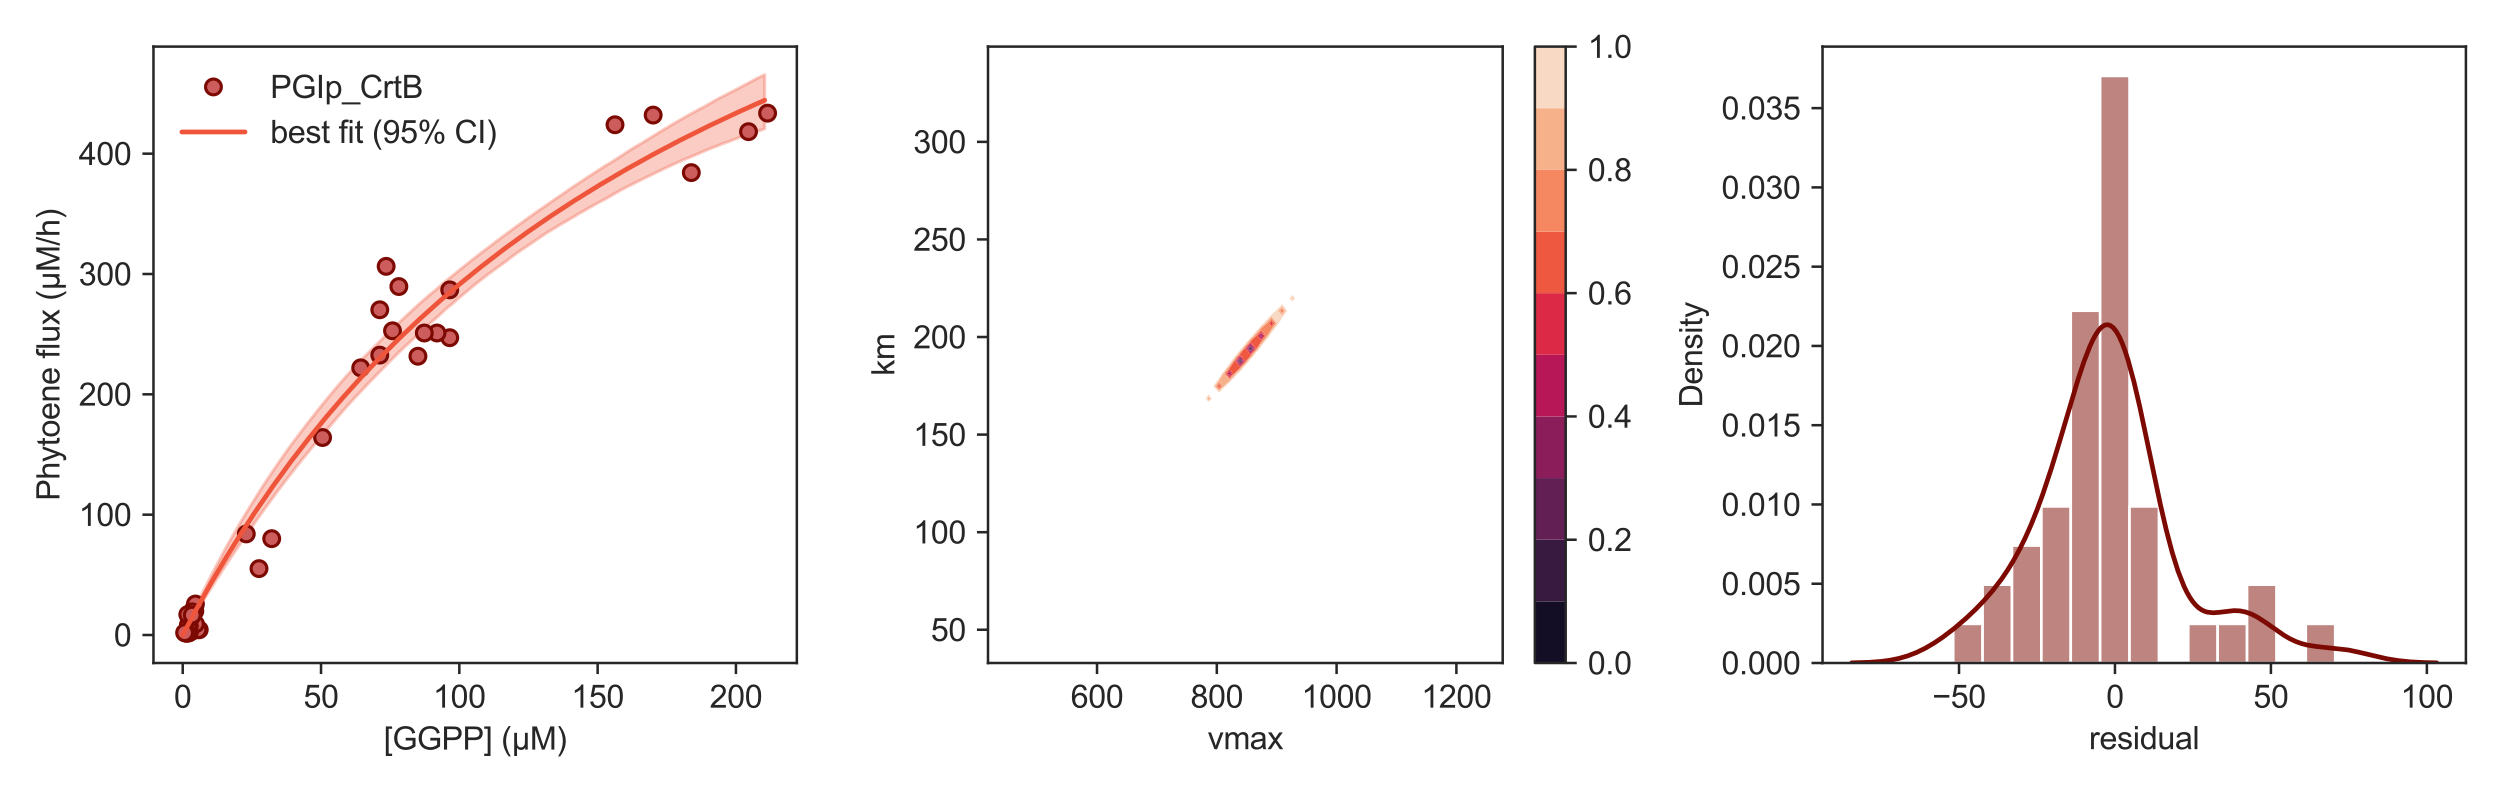 <?xml version="1.0" encoding="utf-8" standalone="no"?>
<!DOCTYPE svg PUBLIC "-//W3C//DTD SVG 1.1//EN"
  "http://www.w3.org/Graphics/SVG/1.1/DTD/svg11.dtd">
<svg xmlns:xlink="http://www.w3.org/1999/xlink" width="792pt" height="252pt" viewBox="0 0 792 252" xmlns="http://www.w3.org/2000/svg" version="1.1">
 <defs>
  <style type="text/css">*{stroke-linejoin: round; stroke-linecap: butt}</style>
 </defs>
 <g id="figure_1">
  <g id="patch_1">
   <path d="M 0 252 
L 792 252 
L 792 0 
L 0 0 
z
" style="fill: #ffffff"/>
  </g>
  <g id="axes_1">
   <g id="patch_2">
    <path d="M 48.62 210.04 
L 252.438 210.04 
L 252.438 14.76 
L 48.62 14.76 
z
" style="fill: #ffffff"/>
   </g>
   <g id="matplotlib.axis_1">
    <g id="xtick_1">
     <g id="line2d_1">
      <defs>
       <path id="m88be9558f4" d="M 0 0 
L 0 3.5 
" style="stroke: #262626; stroke-width: 0.8"/>
      </defs>
      <g>
       <use xlink:href="#m88be9558f4" x="57.884" y="210.04" style="fill: #262626; stroke: #262626; stroke-width: 0.8"/>
      </g>
     </g>
     <g id="text_1">
      <!-- 0 -->
      <g style="fill: #262626" transform="translate(55.104 224.198) scale(0.1 -0.1)">
       <defs>
        <path id="ArialMT-30" d="M 266 2259 
Q 266 3072 433 3567 
Q 600 4063 929 4331 
Q 1259 4600 1759 4600 
Q 2128 4600 2406 4451 
Q 2684 4303 2865 4023 
Q 3047 3744 3150 3342 
Q 3253 2941 3253 2259 
Q 3253 1453 3087 958 
Q 2922 463 2592 192 
Q 2263 -78 1759 -78 
Q 1097 -78 719 397 
Q 266 969 266 2259 
z
M 844 2259 
Q 844 1131 1108 757 
Q 1372 384 1759 384 
Q 2147 384 2411 759 
Q 2675 1134 2675 2259 
Q 2675 3391 2411 3762 
Q 2147 4134 1753 4134 
Q 1366 4134 1134 3806 
Q 844 3388 844 2259 
z
" transform="scale(0.016)"/>
       </defs>
       <use xlink:href="#ArialMT-30"/>
      </g>
     </g>
    </g>
    <g id="xtick_2">
     <g id="line2d_2">
      <g>
       <use xlink:href="#m88be9558f4" x="101.7" y="210.04" style="fill: #262626; stroke: #262626; stroke-width: 0.8"/>
      </g>
     </g>
     <g id="text_2">
      <!-- 50 -->
      <g style="fill: #262626" transform="translate(96.139 224.198) scale(0.1 -0.1)">
       <defs>
        <path id="ArialMT-35" d="M 266 1200 
L 856 1250 
Q 922 819 1161 601 
Q 1400 384 1738 384 
Q 2144 384 2425 690 
Q 2706 997 2706 1503 
Q 2706 1984 2436 2262 
Q 2166 2541 1728 2541 
Q 1456 2541 1237 2417 
Q 1019 2294 894 2097 
L 366 2166 
L 809 4519 
L 3088 4519 
L 3088 3981 
L 1259 3981 
L 1013 2750 
Q 1425 3038 1878 3038 
Q 2478 3038 2890 2622 
Q 3303 2206 3303 1553 
Q 3303 931 2941 478 
Q 2500 -78 1738 -78 
Q 1113 -78 717 272 
Q 322 622 266 1200 
z
" transform="scale(0.016)"/>
       </defs>
       <use xlink:href="#ArialMT-35"/>
       <use xlink:href="#ArialMT-30" x="55.615"/>
      </g>
     </g>
    </g>
    <g id="xtick_3">
     <g id="line2d_3">
      <g>
       <use xlink:href="#m88be9558f4" x="145.515" y="210.04" style="fill: #262626; stroke: #262626; stroke-width: 0.8"/>
      </g>
     </g>
     <g id="text_3">
      <!-- 100 -->
      <g style="fill: #262626" transform="translate(137.174 224.198) scale(0.1 -0.1)">
       <defs>
        <path id="ArialMT-31" d="M 2384 0 
L 1822 0 
L 1822 3584 
Q 1619 3391 1289 3197 
Q 959 3003 697 2906 
L 697 3450 
Q 1169 3672 1522 3987 
Q 1875 4303 2022 4600 
L 2384 4600 
L 2384 0 
z
" transform="scale(0.016)"/>
       </defs>
       <use xlink:href="#ArialMT-31"/>
       <use xlink:href="#ArialMT-30" x="55.615"/>
       <use xlink:href="#ArialMT-30" x="111.23"/>
      </g>
     </g>
    </g>
    <g id="xtick_4">
     <g id="line2d_4">
      <g>
       <use xlink:href="#m88be9558f4" x="189.331" y="210.04" style="fill: #262626; stroke: #262626; stroke-width: 0.8"/>
      </g>
     </g>
     <g id="text_4">
      <!-- 150 -->
      <g style="fill: #262626" transform="translate(180.989 224.198) scale(0.1 -0.1)">
       <use xlink:href="#ArialMT-31"/>
       <use xlink:href="#ArialMT-35" x="55.615"/>
       <use xlink:href="#ArialMT-30" x="111.23"/>
      </g>
     </g>
    </g>
    <g id="xtick_5">
     <g id="line2d_5">
      <g>
       <use xlink:href="#m88be9558f4" x="233.146" y="210.04" style="fill: #262626; stroke: #262626; stroke-width: 0.8"/>
      </g>
     </g>
     <g id="text_5">
      <!-- 200 -->
      <g style="fill: #262626" transform="translate(224.804 224.198) scale(0.1 -0.1)">
       <defs>
        <path id="ArialMT-32" d="M 3222 541 
L 3222 0 
L 194 0 
Q 188 203 259 391 
Q 375 700 629 1000 
Q 884 1300 1366 1694 
Q 2113 2306 2375 2664 
Q 2638 3022 2638 3341 
Q 2638 3675 2398 3904 
Q 2159 4134 1775 4134 
Q 1369 4134 1125 3890 
Q 881 3647 878 3216 
L 300 3275 
Q 359 3922 746 4261 
Q 1134 4600 1788 4600 
Q 2447 4600 2831 4234 
Q 3216 3869 3216 3328 
Q 3216 3053 3103 2787 
Q 2991 2522 2730 2228 
Q 2469 1934 1863 1422 
Q 1356 997 1212 845 
Q 1069 694 975 541 
L 3222 541 
z
" transform="scale(0.016)"/>
       </defs>
       <use xlink:href="#ArialMT-32"/>
       <use xlink:href="#ArialMT-30" x="55.615"/>
       <use xlink:href="#ArialMT-30" x="111.23"/>
      </g>
     </g>
    </g>
    <g id="text_6">
     <!-- [GGPP] (µM) -->
     <g style="fill: #262626" transform="translate(121.538 237.465) scale(0.1 -0.1)">
      <defs>
       <path id="ArialMT-5b" d="M 434 -1272 
L 434 4581 
L 1675 4581 
L 1675 4116 
L 997 4116 
L 997 -806 
L 1675 -806 
L 1675 -1272 
L 434 -1272 
z
" transform="scale(0.016)"/>
       <path id="ArialMT-47" d="M 2638 1797 
L 2638 2334 
L 4578 2338 
L 4578 638 
Q 4131 281 3656 101 
Q 3181 -78 2681 -78 
Q 2006 -78 1454 211 
Q 903 500 622 1047 
Q 341 1594 341 2269 
Q 341 2938 620 3517 
Q 900 4097 1425 4378 
Q 1950 4659 2634 4659 
Q 3131 4659 3532 4498 
Q 3934 4338 4162 4050 
Q 4391 3763 4509 3300 
L 3963 3150 
Q 3859 3500 3706 3700 
Q 3553 3900 3268 4020 
Q 2984 4141 2638 4141 
Q 2222 4141 1919 4014 
Q 1616 3888 1430 3681 
Q 1244 3475 1141 3228 
Q 966 2803 966 2306 
Q 966 1694 1177 1281 
Q 1388 869 1791 669 
Q 2194 469 2647 469 
Q 3041 469 3416 620 
Q 3791 772 3984 944 
L 3984 1797 
L 2638 1797 
z
" transform="scale(0.016)"/>
       <path id="ArialMT-50" d="M 494 0 
L 494 4581 
L 2222 4581 
Q 2678 4581 2919 4538 
Q 3256 4481 3484 4323 
Q 3713 4166 3852 3881 
Q 3991 3597 3991 3256 
Q 3991 2672 3619 2267 
Q 3247 1863 2275 1863 
L 1100 1863 
L 1100 0 
L 494 0 
z
M 1100 2403 
L 2284 2403 
Q 2872 2403 3119 2622 
Q 3366 2841 3366 3238 
Q 3366 3525 3220 3729 
Q 3075 3934 2838 4000 
Q 2684 4041 2272 4041 
L 1100 4041 
L 1100 2403 
z
" transform="scale(0.016)"/>
       <path id="ArialMT-5d" d="M 1363 -1272 
L 122 -1272 
L 122 -806 
L 800 -806 
L 800 4116 
L 122 4116 
L 122 4581 
L 1363 4581 
L 1363 -1272 
z
" transform="scale(0.016)"/>
       <path id="ArialMT-20" transform="scale(0.016)"/>
       <path id="ArialMT-28" d="M 1497 -1347 
Q 1031 -759 709 28 
Q 388 816 388 1659 
Q 388 2403 628 3084 
Q 909 3875 1497 4659 
L 1900 4659 
Q 1522 4009 1400 3731 
Q 1209 3300 1100 2831 
Q 966 2247 966 1656 
Q 966 153 1900 -1347 
L 1497 -1347 
z
" transform="scale(0.016)"/>
       <path id="ArialMT-b5" d="M 3181 3319 
L 3181 0 
L 2678 0 
L 2678 394 
Q 2516 144 2356 50 
Q 2138 -78 1847 -78 
Q 1588 -78 1388 25 
Q 1238 103 1056 334 
L 1056 -1272 
L 500 -1272 
L 500 3319 
L 1056 3319 
L 1056 1913 
Q 1056 1147 1137 920 
Q 1219 694 1401 562 
Q 1584 431 1822 431 
Q 2072 431 2269 568 
Q 2466 706 2547 923 
Q 2628 1141 2628 1903 
L 2628 3319 
L 3181 3319 
z
" transform="scale(0.016)"/>
       <path id="ArialMT-4d" d="M 475 0 
L 475 4581 
L 1388 4581 
L 2472 1338 
Q 2622 884 2691 659 
Q 2769 909 2934 1394 
L 4031 4581 
L 4847 4581 
L 4847 0 
L 4263 0 
L 4263 3834 
L 2931 0 
L 2384 0 
L 1059 3900 
L 1059 0 
L 475 0 
z
" transform="scale(0.016)"/>
       <path id="ArialMT-29" d="M 791 -1347 
L 388 -1347 
Q 1322 153 1322 1656 
Q 1322 2244 1188 2822 
Q 1081 3291 891 3722 
Q 769 4003 388 4659 
L 791 4659 
Q 1378 3875 1659 3084 
Q 1900 2403 1900 1659 
Q 1900 816 1576 28 
Q 1253 -759 791 -1347 
z
" transform="scale(0.016)"/>
      </defs>
      <use xlink:href="#ArialMT-5b"/>
      <use xlink:href="#ArialMT-47" x="27.783"/>
      <use xlink:href="#ArialMT-47" x="105.566"/>
      <use xlink:href="#ArialMT-50" x="183.35"/>
      <use xlink:href="#ArialMT-50" x="250.049"/>
      <use xlink:href="#ArialMT-5d" x="316.748"/>
      <use xlink:href="#ArialMT-20" x="344.531"/>
      <use xlink:href="#ArialMT-28" x="372.314"/>
      <use xlink:href="#ArialMT-b5" x="405.615"/>
      <use xlink:href="#ArialMT-4d" x="463.232"/>
      <use xlink:href="#ArialMT-29" x="546.533"/>
     </g>
    </g>
   </g>
   <g id="matplotlib.axis_2">
    <g id="ytick_1">
     <g id="line2d_6">
      <defs>
       <path id="m5e6e94bbf5" d="M 0 0 
L -3.5 0 
" style="stroke: #262626; stroke-width: 0.8"/>
      </defs>
      <g>
       <use xlink:href="#m5e6e94bbf5" x="48.62" y="201.164" style="fill: #262626; stroke: #262626; stroke-width: 0.8"/>
      </g>
     </g>
     <g id="text_7">
      <!-- 0 -->
      <g style="fill: #262626" transform="translate(36.059 204.743) scale(0.1 -0.1)">
       <use xlink:href="#ArialMT-30"/>
      </g>
     </g>
    </g>
    <g id="ytick_2">
     <g id="line2d_7">
      <g>
       <use xlink:href="#m5e6e94bbf5" x="48.62" y="163.045" style="fill: #262626; stroke: #262626; stroke-width: 0.8"/>
      </g>
     </g>
     <g id="text_8">
      <!-- 100 -->
      <g style="fill: #262626" transform="translate(24.937 166.624) scale(0.1 -0.1)">
       <use xlink:href="#ArialMT-31"/>
       <use xlink:href="#ArialMT-30" x="55.615"/>
       <use xlink:href="#ArialMT-30" x="111.23"/>
      </g>
     </g>
    </g>
    <g id="ytick_3">
     <g id="line2d_8">
      <g>
       <use xlink:href="#m5e6e94bbf5" x="48.62" y="124.926" style="fill: #262626; stroke: #262626; stroke-width: 0.8"/>
      </g>
     </g>
     <g id="text_9">
      <!-- 200 -->
      <g style="fill: #262626" transform="translate(24.937 128.505) scale(0.1 -0.1)">
       <use xlink:href="#ArialMT-32"/>
       <use xlink:href="#ArialMT-30" x="55.615"/>
       <use xlink:href="#ArialMT-30" x="111.23"/>
      </g>
     </g>
    </g>
    <g id="ytick_4">
     <g id="line2d_9">
      <g>
       <use xlink:href="#m5e6e94bbf5" x="48.62" y="86.807" style="fill: #262626; stroke: #262626; stroke-width: 0.8"/>
      </g>
     </g>
     <g id="text_10">
      <!-- 300 -->
      <g style="fill: #262626" transform="translate(24.937 90.385) scale(0.1 -0.1)">
       <defs>
        <path id="ArialMT-33" d="M 269 1209 
L 831 1284 
Q 928 806 1161 595 
Q 1394 384 1728 384 
Q 2125 384 2398 659 
Q 2672 934 2672 1341 
Q 2672 1728 2419 1979 
Q 2166 2231 1775 2231 
Q 1616 2231 1378 2169 
L 1441 2663 
Q 1497 2656 1531 2656 
Q 1891 2656 2178 2843 
Q 2466 3031 2466 3422 
Q 2466 3731 2256 3934 
Q 2047 4138 1716 4138 
Q 1388 4138 1169 3931 
Q 950 3725 888 3313 
L 325 3413 
Q 428 3978 793 4289 
Q 1159 4600 1703 4600 
Q 2078 4600 2393 4439 
Q 2709 4278 2876 4000 
Q 3044 3722 3044 3409 
Q 3044 3113 2884 2869 
Q 2725 2625 2413 2481 
Q 2819 2388 3044 2092 
Q 3269 1797 3269 1353 
Q 3269 753 2831 336 
Q 2394 -81 1725 -81 
Q 1122 -81 723 278 
Q 325 638 269 1209 
z
" transform="scale(0.016)"/>
       </defs>
       <use xlink:href="#ArialMT-33"/>
       <use xlink:href="#ArialMT-30" x="55.615"/>
       <use xlink:href="#ArialMT-30" x="111.23"/>
      </g>
     </g>
    </g>
    <g id="ytick_5">
     <g id="line2d_10">
      <g>
       <use xlink:href="#m5e6e94bbf5" x="48.62" y="48.688" style="fill: #262626; stroke: #262626; stroke-width: 0.8"/>
      </g>
     </g>
     <g id="text_11">
      <!-- 400 -->
      <g style="fill: #262626" transform="translate(24.937 52.266) scale(0.1 -0.1)">
       <defs>
        <path id="ArialMT-34" d="M 2069 0 
L 2069 1097 
L 81 1097 
L 81 1613 
L 2172 4581 
L 2631 4581 
L 2631 1613 
L 3250 1613 
L 3250 1097 
L 2631 1097 
L 2631 0 
L 2069 0 
z
M 2069 1613 
L 2069 3678 
L 634 1613 
L 2069 1613 
z
" transform="scale(0.016)"/>
       </defs>
       <use xlink:href="#ArialMT-34"/>
       <use xlink:href="#ArialMT-30" x="55.615"/>
       <use xlink:href="#ArialMT-30" x="111.23"/>
      </g>
     </g>
    </g>
    <g id="text_12">
     <!-- Phytoene flux (µM/h) -->
     <g style="fill: #262626" transform="translate(18.832 158.63) rotate(-90) scale(0.1 -0.1)">
      <defs>
       <path id="ArialMT-68" d="M 422 0 
L 422 4581 
L 984 4581 
L 984 2938 
Q 1378 3394 1978 3394 
Q 2347 3394 2619 3248 
Q 2891 3103 3008 2847 
Q 3125 2591 3125 2103 
L 3125 0 
L 2563 0 
L 2563 2103 
Q 2563 2525 2380 2717 
Q 2197 2909 1863 2909 
Q 1613 2909 1392 2779 
Q 1172 2650 1078 2428 
Q 984 2206 984 1816 
L 984 0 
L 422 0 
z
" transform="scale(0.016)"/>
       <path id="ArialMT-79" d="M 397 -1278 
L 334 -750 
Q 519 -800 656 -800 
Q 844 -800 956 -737 
Q 1069 -675 1141 -563 
Q 1194 -478 1313 -144 
Q 1328 -97 1363 -6 
L 103 3319 
L 709 3319 
L 1400 1397 
Q 1534 1031 1641 628 
Q 1738 1016 1872 1384 
L 2581 3319 
L 3144 3319 
L 1881 -56 
Q 1678 -603 1566 -809 
Q 1416 -1088 1222 -1217 
Q 1028 -1347 759 -1347 
Q 597 -1347 397 -1278 
z
" transform="scale(0.016)"/>
       <path id="ArialMT-74" d="M 1650 503 
L 1731 6 
Q 1494 -44 1306 -44 
Q 1000 -44 831 53 
Q 663 150 594 308 
Q 525 466 525 972 
L 525 2881 
L 113 2881 
L 113 3319 
L 525 3319 
L 525 4141 
L 1084 4478 
L 1084 3319 
L 1650 3319 
L 1650 2881 
L 1084 2881 
L 1084 941 
Q 1084 700 1114 631 
Q 1144 563 1211 522 
Q 1278 481 1403 481 
Q 1497 481 1650 503 
z
" transform="scale(0.016)"/>
       <path id="ArialMT-6f" d="M 213 1659 
Q 213 2581 725 3025 
Q 1153 3394 1769 3394 
Q 2453 3394 2887 2945 
Q 3322 2497 3322 1706 
Q 3322 1066 3130 698 
Q 2938 331 2570 128 
Q 2203 -75 1769 -75 
Q 1072 -75 642 372 
Q 213 819 213 1659 
z
M 791 1659 
Q 791 1022 1069 705 
Q 1347 388 1769 388 
Q 2188 388 2466 706 
Q 2744 1025 2744 1678 
Q 2744 2294 2464 2611 
Q 2184 2928 1769 2928 
Q 1347 2928 1069 2612 
Q 791 2297 791 1659 
z
" transform="scale(0.016)"/>
       <path id="ArialMT-65" d="M 2694 1069 
L 3275 997 
Q 3138 488 2766 206 
Q 2394 -75 1816 -75 
Q 1088 -75 661 373 
Q 234 822 234 1631 
Q 234 2469 665 2931 
Q 1097 3394 1784 3394 
Q 2450 3394 2872 2941 
Q 3294 2488 3294 1666 
Q 3294 1616 3291 1516 
L 816 1516 
Q 847 969 1125 678 
Q 1403 388 1819 388 
Q 2128 388 2347 550 
Q 2566 713 2694 1069 
z
M 847 1978 
L 2700 1978 
Q 2663 2397 2488 2606 
Q 2219 2931 1791 2931 
Q 1403 2931 1139 2672 
Q 875 2413 847 1978 
z
" transform="scale(0.016)"/>
       <path id="ArialMT-6e" d="M 422 0 
L 422 3319 
L 928 3319 
L 928 2847 
Q 1294 3394 1984 3394 
Q 2284 3394 2536 3286 
Q 2788 3178 2913 3003 
Q 3038 2828 3088 2588 
Q 3119 2431 3119 2041 
L 3119 0 
L 2556 0 
L 2556 2019 
Q 2556 2363 2490 2533 
Q 2425 2703 2258 2804 
Q 2091 2906 1866 2906 
Q 1506 2906 1245 2678 
Q 984 2450 984 1813 
L 984 0 
L 422 0 
z
" transform="scale(0.016)"/>
       <path id="ArialMT-66" d="M 556 0 
L 556 2881 
L 59 2881 
L 59 3319 
L 556 3319 
L 556 3672 
Q 556 4006 616 4169 
Q 697 4388 901 4523 
Q 1106 4659 1475 4659 
Q 1713 4659 2000 4603 
L 1916 4113 
Q 1741 4144 1584 4144 
Q 1328 4144 1222 4034 
Q 1116 3925 1116 3625 
L 1116 3319 
L 1763 3319 
L 1763 2881 
L 1116 2881 
L 1116 0 
L 556 0 
z
" transform="scale(0.016)"/>
       <path id="ArialMT-6c" d="M 409 0 
L 409 4581 
L 972 4581 
L 972 0 
L 409 0 
z
" transform="scale(0.016)"/>
       <path id="ArialMT-75" d="M 2597 0 
L 2597 488 
Q 2209 -75 1544 -75 
Q 1250 -75 995 37 
Q 741 150 617 320 
Q 494 491 444 738 
Q 409 903 409 1263 
L 409 3319 
L 972 3319 
L 972 1478 
Q 972 1038 1006 884 
Q 1059 663 1231 536 
Q 1403 409 1656 409 
Q 1909 409 2131 539 
Q 2353 669 2445 892 
Q 2538 1116 2538 1541 
L 2538 3319 
L 3100 3319 
L 3100 0 
L 2597 0 
z
" transform="scale(0.016)"/>
       <path id="ArialMT-78" d="M 47 0 
L 1259 1725 
L 138 3319 
L 841 3319 
L 1350 2541 
Q 1494 2319 1581 2169 
Q 1719 2375 1834 2534 
L 2394 3319 
L 3066 3319 
L 1919 1756 
L 3153 0 
L 2463 0 
L 1781 1031 
L 1600 1309 
L 728 0 
L 47 0 
z
" transform="scale(0.016)"/>
       <path id="ArialMT-2f" d="M 0 -78 
L 1328 4659 
L 1778 4659 
L 453 -78 
L 0 -78 
z
" transform="scale(0.016)"/>
      </defs>
      <use xlink:href="#ArialMT-50"/>
      <use xlink:href="#ArialMT-68" x="66.699"/>
      <use xlink:href="#ArialMT-79" x="122.314"/>
      <use xlink:href="#ArialMT-74" x="172.314"/>
      <use xlink:href="#ArialMT-6f" x="200.098"/>
      <use xlink:href="#ArialMT-65" x="255.713"/>
      <use xlink:href="#ArialMT-6e" x="311.328"/>
      <use xlink:href="#ArialMT-65" x="366.943"/>
      <use xlink:href="#ArialMT-20" x="422.559"/>
      <use xlink:href="#ArialMT-66" x="450.342"/>
      <use xlink:href="#ArialMT-6c" x="478.125"/>
      <use xlink:href="#ArialMT-75" x="500.342"/>
      <use xlink:href="#ArialMT-78" x="555.957"/>
      <use xlink:href="#ArialMT-20" x="605.957"/>
      <use xlink:href="#ArialMT-28" x="633.74"/>
      <use xlink:href="#ArialMT-b5" x="667.041"/>
      <use xlink:href="#ArialMT-4d" x="724.658"/>
      <use xlink:href="#ArialMT-2f" x="807.959"/>
      <use xlink:href="#ArialMT-68" x="835.742"/>
      <use xlink:href="#ArialMT-29" x="891.357"/>
     </g>
    </g>
   </g>
   <g id="PolyCollection_1">
    <defs>
     <path id="mc1761b644e" d="M 57.884 -50.836 
L 57.884 -50.836 
L 58.811 -52.421 
L 59.737 -53.992 
L 60.664 -55.55 
L 61.59 -57.097 
L 62.517 -58.629 
L 63.443 -60.148 
L 64.37 -61.654 
L 65.296 -63.147 
L 66.222 -64.628 
L 67.149 -66.097 
L 68.075 -67.554 
L 69.002 -68.998 
L 69.928 -70.431 
L 70.855 -71.852 
L 71.781 -73.267 
L 72.708 -74.673 
L 73.634 -76.068 
L 74.561 -77.453 
L 75.487 -78.828 
L 76.413 -80.193 
L 77.34 -81.548 
L 78.266 -82.893 
L 79.193 -84.228 
L 80.119 -85.554 
L 81.046 -86.87 
L 81.972 -88.176 
L 82.899 -89.473 
L 83.825 -90.761 
L 84.751 -92.039 
L 85.678 -93.308 
L 86.604 -94.569 
L 87.531 -95.821 
L 88.457 -97.063 
L 89.384 -98.292 
L 90.31 -99.515 
L 91.237 -100.702 
L 92.163 -101.875 
L 93.089 -103.068 
L 94.016 -104.263 
L 94.942 -105.428 
L 95.869 -106.572 
L 96.795 -107.707 
L 97.722 -108.841 
L 98.648 -110 
L 99.575 -111.126 
L 100.501 -112.241 
L 101.427 -113.348 
L 102.354 -114.434 
L 103.28 -115.538 
L 104.207 -116.638 
L 105.133 -117.732 
L 106.06 -118.819 
L 106.986 -119.898 
L 107.913 -120.971 
L 108.839 -122.036 
L 109.765 -123.088 
L 110.692 -124.116 
L 111.618 -125.142 
L 112.545 -126.151 
L 113.471 -127.121 
L 114.398 -128.08 
L 115.324 -129.087 
L 116.251 -130.074 
L 117.177 -131.038 
L 118.104 -131.994 
L 119.03 -132.943 
L 119.956 -133.899 
L 120.883 -134.831 
L 121.809 -135.779 
L 122.736 -136.725 
L 123.662 -137.68 
L 124.589 -138.598 
L 125.515 -139.524 
L 126.442 -140.444 
L 127.368 -141.327 
L 128.294 -142.212 
L 129.221 -143.023 
L 130.147 -143.901 
L 131.074 -144.764 
L 132 -145.6 
L 132.927 -146.431 
L 133.853 -147.318 
L 134.78 -148.189 
L 135.706 -149.013 
L 136.632 -149.889 
L 137.559 -150.695 
L 138.485 -151.494 
L 139.412 -152.365 
L 140.338 -153.232 
L 141.265 -154.094 
L 142.191 -154.889 
L 143.118 -155.58 
L 144.044 -156.421 
L 144.97 -157.259 
L 145.897 -158.034 
L 146.823 -158.795 
L 147.75 -159.55 
L 148.676 -160.335 
L 149.603 -161.116 
L 150.529 -161.893 
L 151.456 -162.628 
L 152.382 -163.343 
L 153.308 -164.069 
L 154.235 -164.793 
L 155.161 -165.481 
L 156.088 -166.154 
L 157.014 -166.828 
L 157.941 -167.517 
L 158.867 -168.166 
L 159.794 -168.838 
L 160.72 -169.521 
L 161.646 -170.265 
L 162.573 -170.969 
L 163.499 -171.645 
L 164.426 -172.288 
L 165.352 -172.942 
L 166.279 -173.546 
L 167.205 -174.125 
L 168.132 -174.78 
L 169.058 -175.406 
L 169.985 -176.067 
L 170.911 -176.677 
L 171.837 -177.323 
L 172.764 -177.96 
L 173.69 -178.52 
L 174.617 -179.079 
L 175.543 -179.63 
L 176.47 -180.184 
L 177.396 -180.786 
L 178.323 -181.312 
L 179.249 -181.841 
L 180.175 -182.376 
L 181.102 -182.944 
L 182.028 -183.444 
L 182.955 -184.027 
L 183.881 -184.573 
L 184.808 -185.078 
L 185.734 -185.631 
L 186.661 -186.171 
L 187.587 -186.668 
L 188.513 -187.204 
L 189.44 -187.744 
L 190.366 -188.226 
L 191.293 -188.686 
L 192.219 -189.192 
L 193.146 -189.728 
L 194.072 -190.262 
L 194.999 -190.793 
L 195.925 -191.322 
L 196.851 -191.848 
L 197.778 -192.334 
L 198.704 -192.811 
L 199.631 -193.285 
L 200.557 -193.755 
L 201.484 -194.232 
L 202.41 -194.684 
L 203.337 -195.144 
L 204.263 -195.595 
L 205.189 -196.041 
L 206.116 -196.483 
L 207.042 -196.924 
L 207.969 -197.389 
L 208.895 -197.844 
L 209.822 -198.284 
L 210.748 -198.722 
L 211.675 -199.141 
L 212.601 -199.588 
L 213.528 -200.017 
L 214.454 -200.434 
L 215.38 -200.864 
L 216.307 -201.284 
L 217.233 -201.66 
L 218.16 -202.007 
L 219.086 -202.398 
L 220.013 -202.8 
L 220.939 -203.2 
L 221.866 -203.598 
L 222.792 -203.995 
L 223.718 -204.388 
L 224.645 -204.78 
L 225.571 -205.166 
L 226.498 -205.489 
L 227.424 -205.841 
L 228.351 -206.257 
L 229.277 -206.585 
L 230.204 -206.91 
L 231.13 -207.234 
L 232.056 -207.599 
L 232.983 -207.961 
L 233.909 -208.322 
L 234.836 -208.681 
L 235.762 -209.031 
L 236.689 -209.347 
L 237.615 -209.65 
L 238.542 -209.952 
L 239.468 -210.252 
L 240.394 -210.551 
L 241.321 -210.857 
L 242.247 -211.205 
L 242.247 -228.364 
L 242.247 -228.364 
L 241.321 -227.889 
L 240.394 -227.436 
L 239.468 -226.987 
L 238.542 -226.463 
L 237.615 -225.966 
L 236.689 -225.479 
L 235.762 -224.989 
L 234.836 -224.498 
L 233.909 -224.007 
L 232.983 -223.518 
L 232.056 -223.026 
L 231.13 -222.578 
L 230.204 -222.093 
L 229.277 -221.605 
L 228.351 -221.128 
L 227.424 -220.653 
L 226.498 -220.162 
L 225.571 -219.62 
L 224.645 -219.077 
L 223.718 -218.531 
L 222.792 -218.038 
L 221.866 -217.547 
L 220.939 -217.054 
L 220.013 -216.558 
L 219.086 -216.059 
L 218.16 -215.559 
L 217.233 -215.019 
L 216.307 -214.499 
L 215.38 -213.964 
L 214.454 -213.421 
L 213.528 -212.875 
L 212.601 -212.326 
L 211.675 -211.775 
L 210.748 -211.229 
L 209.822 -210.67 
L 208.895 -210.107 
L 207.969 -209.54 
L 207.042 -208.973 
L 206.116 -208.401 
L 205.189 -207.827 
L 204.263 -207.25 
L 203.337 -206.68 
L 202.41 -206.138 
L 201.484 -205.59 
L 200.557 -205.037 
L 199.631 -204.479 
L 198.704 -203.879 
L 197.778 -203.248 
L 196.851 -202.658 
L 195.925 -202.059 
L 194.999 -201.45 
L 194.072 -200.89 
L 193.146 -200.276 
L 192.219 -199.749 
L 191.293 -199.178 
L 190.366 -198.584 
L 189.44 -197.987 
L 188.513 -197.387 
L 187.587 -196.775 
L 186.661 -196.177 
L 185.734 -195.585 
L 184.808 -194.952 
L 183.881 -194.343 
L 182.955 -193.737 
L 182.028 -193.133 
L 181.102 -192.511 
L 180.175 -191.868 
L 179.249 -191.22 
L 178.323 -190.569 
L 177.396 -189.939 
L 176.47 -189.312 
L 175.543 -188.713 
L 174.617 -188.054 
L 173.69 -187.4 
L 172.764 -186.754 
L 171.837 -186.104 
L 170.911 -185.496 
L 169.985 -184.84 
L 169.058 -184.175 
L 168.132 -183.506 
L 167.205 -182.865 
L 166.279 -182.191 
L 165.352 -181.509 
L 164.426 -180.823 
L 163.499 -180.195 
L 162.573 -179.512 
L 161.646 -178.799 
L 160.72 -178.126 
L 159.794 -177.449 
L 158.867 -176.766 
L 157.941 -176.075 
L 157.014 -175.354 
L 156.088 -174.639 
L 155.161 -173.945 
L 154.235 -173.232 
L 153.308 -172.531 
L 152.382 -171.845 
L 151.456 -171.12 
L 150.529 -170.396 
L 149.603 -169.673 
L 148.676 -168.943 
L 147.75 -168.19 
L 146.823 -167.464 
L 145.897 -166.72 
L 144.97 -165.967 
L 144.044 -165.209 
L 143.118 -164.464 
L 142.191 -163.719 
L 141.265 -162.933 
L 140.338 -162.168 
L 139.412 -161.375 
L 138.485 -160.538 
L 137.559 -159.764 
L 136.632 -159.012 
L 135.706 -158.253 
L 134.78 -157.42 
L 133.853 -156.648 
L 132.927 -155.829 
L 132 -154.969 
L 131.074 -154.129 
L 130.147 -153.248 
L 129.221 -152.402 
L 128.294 -151.548 
L 127.368 -150.657 
L 126.442 -149.813 
L 125.515 -148.934 
L 124.589 -148.026 
L 123.662 -147.126 
L 122.736 -146.23 
L 121.809 -145.336 
L 120.883 -144.427 
L 119.956 -143.502 
L 119.03 -142.575 
L 118.104 -141.645 
L 117.177 -140.706 
L 116.251 -139.76 
L 115.324 -138.836 
L 114.398 -137.903 
L 113.471 -136.94 
L 112.545 -135.937 
L 111.618 -134.923 
L 110.692 -133.89 
L 109.765 -132.861 
L 108.839 -131.819 
L 107.913 -130.763 
L 106.986 -129.695 
L 106.06 -128.608 
L 105.133 -127.491 
L 104.207 -126.375 
L 103.28 -125.246 
L 102.354 -124.107 
L 101.427 -122.958 
L 100.501 -121.801 
L 99.575 -120.631 
L 98.648 -119.449 
L 97.722 -118.258 
L 96.795 -117.067 
L 95.869 -115.862 
L 94.942 -114.643 
L 94.016 -113.41 
L 93.089 -112.176 
L 92.163 -110.947 
L 91.237 -109.656 
L 90.31 -108.343 
L 89.384 -107.023 
L 88.457 -105.699 
L 87.531 -104.359 
L 86.604 -102.997 
L 85.678 -101.617 
L 84.751 -100.219 
L 83.825 -98.805 
L 82.899 -97.374 
L 81.972 -95.919 
L 81.046 -94.447 
L 80.119 -92.967 
L 79.193 -91.47 
L 78.266 -89.948 
L 77.34 -88.423 
L 76.413 -86.88 
L 75.487 -85.316 
L 74.561 -83.729 
L 73.634 -82.117 
L 72.708 -80.477 
L 71.781 -78.812 
L 70.855 -77.125 
L 69.928 -75.415 
L 69.002 -73.681 
L 68.075 -71.923 
L 67.149 -70.14 
L 66.222 -68.333 
L 65.296 -66.499 
L 64.37 -64.639 
L 63.443 -62.753 
L 62.517 -60.839 
L 61.59 -58.897 
L 60.664 -56.926 
L 59.737 -54.926 
L 58.811 -52.897 
L 57.884 -50.836 
z
" style="stroke: #ef553b; stroke-opacity: 0.3"/>
    </defs>
    <g clip-path="url(#p2c91f7d2d8)">
     <use xlink:href="#mc1761b644e" x="0" y="252" style="fill: #ef553b; fill-opacity: 0.3; stroke: #ef553b; stroke-opacity: 0.3"/>
    </g>
   </g>
   <g id="line2d_11">
    <defs>
     <path id="m3f98874c49" d="M 0 2.5 
C 0.663 2.5 1.299 2.237 1.768 1.768 
C 2.237 1.299 2.5 0.663 2.5 0 
C 2.5 -0.663 2.237 -1.299 1.768 -1.768 
C 1.299 -2.237 0.663 -2.5 0 -2.5 
C -0.663 -2.5 -1.299 -2.237 -1.768 -1.768 
C -2.237 -1.299 -2.5 -0.663 -2.5 0 
C -2.5 0.663 -2.237 1.299 -1.768 1.768 
C -1.299 2.237 -0.663 2.5 0 2.5 
z
" style="stroke: #7c0a02"/>
    </defs>
    <g clip-path="url(#p2c91f7d2d8)">
     <use xlink:href="#m3f98874c49" x="61.308" y="199.729" style="fill: #cd5c5c; stroke: #7c0a02"/>
     <use xlink:href="#m3f98874c49" x="63.121" y="199.508" style="fill: #cd5c5c; stroke: #7c0a02"/>
     <use xlink:href="#m3f98874c49" x="62.718" y="199.475" style="fill: #cd5c5c; stroke: #7c0a02"/>
     <use xlink:href="#m3f98874c49" x="78.025" y="169.143" style="fill: #cd5c5c; stroke: #7c0a02"/>
     <use xlink:href="#m3f98874c49" x="82.053" y="180.138" style="fill: #cd5c5c; stroke: #7c0a02"/>
     <use xlink:href="#m3f98874c49" x="86.081" y="170.649" style="fill: #cd5c5c; stroke: #7c0a02"/>
     <use xlink:href="#m3f98874c49" x="124.347" y="104.794" style="fill: #cd5c5c; stroke: #7c0a02"/>
     <use xlink:href="#m3f98874c49" x="142.473" y="106.984" style="fill: #cd5c5c; stroke: #7c0a02"/>
     <use xlink:href="#m3f98874c49" x="120.319" y="112.503" style="fill: #cd5c5c; stroke: #7c0a02"/>
     <use xlink:href="#m3f98874c49" x="126.361" y="90.776" style="fill: #cd5c5c; stroke: #7c0a02"/>
     <use xlink:href="#m3f98874c49" x="122.333" y="84.381" style="fill: #cd5c5c; stroke: #7c0a02"/>
     <use xlink:href="#m3f98874c49" x="142.473" y="91.828" style="fill: #cd5c5c; stroke: #7c0a02"/>
     <use xlink:href="#m3f98874c49" x="219.006" y="54.682" style="fill: #cd5c5c; stroke: #7c0a02"/>
     <use xlink:href="#m3f98874c49" x="194.837" y="39.525" style="fill: #cd5c5c; stroke: #7c0a02"/>
     <use xlink:href="#m3f98874c49" x="206.922" y="36.459" style="fill: #cd5c5c; stroke: #7c0a02"/>
     <use xlink:href="#m3f98874c49" x="237.132" y="41.716" style="fill: #cd5c5c; stroke: #7c0a02"/>
     <use xlink:href="#m3f98874c49" x="243.174" y="35.846" style="fill: #cd5c5c; stroke: #7c0a02"/>
     <use xlink:href="#m3f98874c49" x="59.898" y="200.481" style="fill: #cd5c5c; stroke: #7c0a02"/>
     <use xlink:href="#m3f98874c49" x="59.898" y="200.337" style="fill: #cd5c5c; stroke: #7c0a02"/>
     <use xlink:href="#m3f98874c49" x="59.898" y="199.906" style="fill: #cd5c5c; stroke: #7c0a02"/>
     <use xlink:href="#m3f98874c49" x="138.445" y="105.495" style="fill: #cd5c5c; stroke: #7c0a02"/>
     <use xlink:href="#m3f98874c49" x="132.403" y="112.854" style="fill: #cd5c5c; stroke: #7c0a02"/>
     <use xlink:href="#m3f98874c49" x="114.277" y="116.533" style="fill: #cd5c5c; stroke: #7c0a02"/>
     <use xlink:href="#m3f98874c49" x="61.912" y="197.679" style="fill: #cd5c5c; stroke: #7c0a02"/>
     <use xlink:href="#m3f98874c49" x="59.898" y="198.254" style="fill: #cd5c5c; stroke: #7c0a02"/>
     <use xlink:href="#m3f98874c49" x="59.898" y="198.434" style="fill: #cd5c5c; stroke: #7c0a02"/>
     <use xlink:href="#m3f98874c49" x="134.417" y="105.495" style="fill: #cd5c5c; stroke: #7c0a02"/>
     <use xlink:href="#m3f98874c49" x="120.319" y="98.136" style="fill: #cd5c5c; stroke: #7c0a02"/>
     <use xlink:href="#m3f98874c49" x="102.193" y="138.611" style="fill: #cd5c5c; stroke: #7c0a02"/>
     <use xlink:href="#m3f98874c49" x="61.51" y="192.701" style="fill: #cd5c5c; stroke: #7c0a02"/>
     <use xlink:href="#m3f98874c49" x="61.711" y="193.621" style="fill: #cd5c5c; stroke: #7c0a02"/>
     <use xlink:href="#m3f98874c49" x="61.912" y="191.351" style="fill: #cd5c5c; stroke: #7c0a02"/>
     <use xlink:href="#m3f98874c49" x="58.891" y="200.58" style="fill: #cd5c5c; stroke: #7c0a02"/>
     <use xlink:href="#m3f98874c49" x="60.503" y="194.54" style="fill: #cd5c5c; stroke: #7c0a02"/>
     <use xlink:href="#m3f98874c49" x="60.503" y="195.504" style="fill: #cd5c5c; stroke: #7c0a02"/>
     <use xlink:href="#m3f98874c49" x="60.905" y="193.84" style="fill: #cd5c5c; stroke: #7c0a02"/>
     <use xlink:href="#m3f98874c49" x="60.301" y="195.697" style="fill: #cd5c5c; stroke: #7c0a02"/>
     <use xlink:href="#m3f98874c49" x="59.697" y="197.922" style="fill: #cd5c5c; stroke: #7c0a02"/>
     <use xlink:href="#m3f98874c49" x="60.301" y="195.653" style="fill: #cd5c5c; stroke: #7c0a02"/>
     <use xlink:href="#m3f98874c49" x="59.496" y="194.681" style="fill: #cd5c5c; stroke: #7c0a02"/>
     <use xlink:href="#m3f98874c49" x="60.905" y="194.856" style="fill: #cd5c5c; stroke: #7c0a02"/>
     <use xlink:href="#m3f98874c49" x="59.294" y="200.627" style="fill: #cd5c5c; stroke: #7c0a02"/>
     <use xlink:href="#m3f98874c49" x="58.489" y="200.438" style="fill: #cd5c5c; stroke: #7c0a02"/>
    </g>
   </g>
   <g id="line2d_12">
    <path d="M 57.884 201.164 
L 62.517 192.457 
L 67.149 184.207 
L 71.781 176.379 
L 76.413 168.942 
L 81.046 161.866 
L 86.604 153.817 
L 92.163 146.211 
L 97.722 139.014 
L 103.28 132.193 
L 108.839 125.719 
L 114.398 119.568 
L 119.956 113.714 
L 126.442 107.233 
L 132.927 101.1 
L 139.412 95.286 
L 145.897 89.767 
L 152.382 84.522 
L 159.794 78.837 
L 167.205 73.457 
L 174.617 68.357 
L 182.028 63.517 
L 190.366 58.358 
L 198.704 53.478 
L 207.042 48.856 
L 215.38 44.47 
L 224.645 39.855 
L 233.909 35.488 
L 242.247 31.755 
L 242.247 31.755 
" clip-path="url(#p2c91f7d2d8)" style="fill: none; stroke: #ef553b; stroke-width: 1.5; stroke-linecap: round"/>
   </g>
   <g id="patch_3">
    <path d="M 48.62 210.04 
L 48.62 14.76 
" style="fill: none; stroke: #262626; stroke-width: 0.8; stroke-linejoin: miter; stroke-linecap: square"/>
   </g>
   <g id="patch_4">
    <path d="M 252.438 210.04 
L 252.438 14.76 
" style="fill: none; stroke: #262626; stroke-width: 0.8; stroke-linejoin: miter; stroke-linecap: square"/>
   </g>
   <g id="patch_5">
    <path d="M 48.62 210.04 
L 252.438 210.04 
" style="fill: none; stroke: #262626; stroke-width: 0.8; stroke-linejoin: miter; stroke-linecap: square"/>
   </g>
   <g id="patch_6">
    <path d="M 48.62 14.76 
L 252.438 14.76 
" style="fill: none; stroke: #262626; stroke-width: 0.8; stroke-linejoin: miter; stroke-linecap: square"/>
   </g>
   <g id="legend_1">
    <g id="line2d_13">
     <g>
      <use xlink:href="#m3f98874c49" x="67.62" y="27.54" style="fill: #cd5c5c; stroke: #7c0a02"/>
     </g>
    </g>
    <g id="text_13">
     <!-- PGIp_CrtB -->
     <g style="fill: #262626" transform="translate(85.62 31.04) scale(0.1 -0.1)">
      <defs>
       <path id="ArialMT-49" d="M 597 0 
L 597 4581 
L 1203 4581 
L 1203 0 
L 597 0 
z
" transform="scale(0.016)"/>
       <path id="ArialMT-70" d="M 422 -1272 
L 422 3319 
L 934 3319 
L 934 2888 
Q 1116 3141 1344 3267 
Q 1572 3394 1897 3394 
Q 2322 3394 2647 3175 
Q 2972 2956 3137 2557 
Q 3303 2159 3303 1684 
Q 3303 1175 3120 767 
Q 2938 359 2589 142 
Q 2241 -75 1856 -75 
Q 1575 -75 1351 44 
Q 1128 163 984 344 
L 984 -1272 
L 422 -1272 
z
M 931 1641 
Q 931 1000 1190 694 
Q 1450 388 1819 388 
Q 2194 388 2461 705 
Q 2728 1022 2728 1688 
Q 2728 2322 2467 2637 
Q 2206 2953 1844 2953 
Q 1484 2953 1207 2617 
Q 931 2281 931 1641 
z
" transform="scale(0.016)"/>
       <path id="ArialMT-5f" d="M -97 -1272 
L -97 -866 
L 3631 -866 
L 3631 -1272 
L -97 -1272 
z
" transform="scale(0.016)"/>
       <path id="ArialMT-43" d="M 3763 1606 
L 4369 1453 
Q 4178 706 3683 314 
Q 3188 -78 2472 -78 
Q 1731 -78 1267 223 
Q 803 525 561 1097 
Q 319 1669 319 2325 
Q 319 3041 592 3573 
Q 866 4106 1370 4382 
Q 1875 4659 2481 4659 
Q 3169 4659 3637 4309 
Q 4106 3959 4291 3325 
L 3694 3184 
Q 3534 3684 3231 3912 
Q 2928 4141 2469 4141 
Q 1941 4141 1586 3887 
Q 1231 3634 1087 3207 
Q 944 2781 944 2328 
Q 944 1744 1114 1308 
Q 1284 872 1643 656 
Q 2003 441 2422 441 
Q 2931 441 3284 734 
Q 3638 1028 3763 1606 
z
" transform="scale(0.016)"/>
       <path id="ArialMT-72" d="M 416 0 
L 416 3319 
L 922 3319 
L 922 2816 
Q 1116 3169 1280 3281 
Q 1444 3394 1641 3394 
Q 1925 3394 2219 3213 
L 2025 2691 
Q 1819 2813 1613 2813 
Q 1428 2813 1281 2702 
Q 1134 2591 1072 2394 
Q 978 2094 978 1738 
L 978 0 
L 416 0 
z
" transform="scale(0.016)"/>
       <path id="ArialMT-42" d="M 469 0 
L 469 4581 
L 2188 4581 
Q 2713 4581 3030 4442 
Q 3347 4303 3526 4014 
Q 3706 3725 3706 3409 
Q 3706 3116 3547 2856 
Q 3388 2597 3066 2438 
Q 3481 2316 3704 2022 
Q 3928 1728 3928 1328 
Q 3928 1006 3792 729 
Q 3656 453 3456 303 
Q 3256 153 2954 76 
Q 2653 0 2216 0 
L 469 0 
z
M 1075 2656 
L 2066 2656 
Q 2469 2656 2644 2709 
Q 2875 2778 2992 2937 
Q 3109 3097 3109 3338 
Q 3109 3566 3000 3739 
Q 2891 3913 2687 3977 
Q 2484 4041 1991 4041 
L 1075 4041 
L 1075 2656 
z
M 1075 541 
L 2216 541 
Q 2509 541 2628 563 
Q 2838 600 2978 687 
Q 3119 775 3209 942 
Q 3300 1109 3300 1328 
Q 3300 1584 3169 1773 
Q 3038 1963 2805 2039 
Q 2572 2116 2134 2116 
L 1075 2116 
L 1075 541 
z
" transform="scale(0.016)"/>
      </defs>
      <use xlink:href="#ArialMT-50"/>
      <use xlink:href="#ArialMT-47" x="66.699"/>
      <use xlink:href="#ArialMT-49" x="144.482"/>
      <use xlink:href="#ArialMT-70" x="172.266"/>
      <use xlink:href="#ArialMT-5f" x="227.881"/>
      <use xlink:href="#ArialMT-43" x="283.496"/>
      <use xlink:href="#ArialMT-72" x="355.713"/>
      <use xlink:href="#ArialMT-74" x="389.014"/>
      <use xlink:href="#ArialMT-42" x="416.797"/>
     </g>
    </g>
    <g id="line2d_14">
     <path d="M 57.62 41.807 
L 67.62 41.807 
L 77.62 41.807 
" style="fill: none; stroke: #ef553b; stroke-width: 1.5; stroke-linecap: round"/>
    </g>
    <g id="text_14">
     <!-- best fit (95% CI) -->
     <g style="fill: #262626" transform="translate(85.62 45.307) scale(0.1 -0.1)">
      <defs>
       <path id="ArialMT-62" d="M 941 0 
L 419 0 
L 419 4581 
L 981 4581 
L 981 2947 
Q 1338 3394 1891 3394 
Q 2197 3394 2470 3270 
Q 2744 3147 2920 2923 
Q 3097 2700 3197 2384 
Q 3297 2069 3297 1709 
Q 3297 856 2875 390 
Q 2453 -75 1863 -75 
Q 1275 -75 941 416 
L 941 0 
z
M 934 1684 
Q 934 1088 1097 822 
Q 1363 388 1816 388 
Q 2184 388 2453 708 
Q 2722 1028 2722 1663 
Q 2722 2313 2464 2622 
Q 2206 2931 1841 2931 
Q 1472 2931 1203 2611 
Q 934 2291 934 1684 
z
" transform="scale(0.016)"/>
       <path id="ArialMT-73" d="M 197 991 
L 753 1078 
Q 800 744 1014 566 
Q 1228 388 1613 388 
Q 2000 388 2187 545 
Q 2375 703 2375 916 
Q 2375 1106 2209 1216 
Q 2094 1291 1634 1406 
Q 1016 1563 777 1677 
Q 538 1791 414 1992 
Q 291 2194 291 2438 
Q 291 2659 392 2848 
Q 494 3038 669 3163 
Q 800 3259 1026 3326 
Q 1253 3394 1513 3394 
Q 1903 3394 2198 3281 
Q 2494 3169 2634 2976 
Q 2775 2784 2828 2463 
L 2278 2388 
Q 2241 2644 2061 2787 
Q 1881 2931 1553 2931 
Q 1166 2931 1000 2803 
Q 834 2675 834 2503 
Q 834 2394 903 2306 
Q 972 2216 1119 2156 
Q 1203 2125 1616 2013 
Q 2213 1853 2448 1751 
Q 2684 1650 2818 1456 
Q 2953 1263 2953 975 
Q 2953 694 2789 445 
Q 2625 197 2315 61 
Q 2006 -75 1616 -75 
Q 969 -75 630 194 
Q 291 463 197 991 
z
" transform="scale(0.016)"/>
       <path id="ArialMT-69" d="M 425 3934 
L 425 4581 
L 988 4581 
L 988 3934 
L 425 3934 
z
M 425 0 
L 425 3319 
L 988 3319 
L 988 0 
L 425 0 
z
" transform="scale(0.016)"/>
       <path id="ArialMT-39" d="M 350 1059 
L 891 1109 
Q 959 728 1153 556 
Q 1347 384 1650 384 
Q 1909 384 2104 503 
Q 2300 622 2425 820 
Q 2550 1019 2634 1356 
Q 2719 1694 2719 2044 
Q 2719 2081 2716 2156 
Q 2547 1888 2255 1720 
Q 1963 1553 1622 1553 
Q 1053 1553 659 1965 
Q 266 2378 266 3053 
Q 266 3750 677 4175 
Q 1088 4600 1706 4600 
Q 2153 4600 2523 4359 
Q 2894 4119 3086 3673 
Q 3278 3228 3278 2384 
Q 3278 1506 3087 986 
Q 2897 466 2520 194 
Q 2144 -78 1638 -78 
Q 1100 -78 759 220 
Q 419 519 350 1059 
z
M 2653 3081 
Q 2653 3566 2395 3850 
Q 2138 4134 1775 4134 
Q 1400 4134 1122 3828 
Q 844 3522 844 3034 
Q 844 2597 1108 2323 
Q 1372 2050 1759 2050 
Q 2150 2050 2401 2323 
Q 2653 2597 2653 3081 
z
" transform="scale(0.016)"/>
       <path id="ArialMT-25" d="M 372 3481 
Q 372 3972 619 4315 
Q 866 4659 1334 4659 
Q 1766 4659 2048 4351 
Q 2331 4044 2331 3447 
Q 2331 2866 2045 2552 
Q 1759 2238 1341 2238 
Q 925 2238 648 2547 
Q 372 2856 372 3481 
z
M 1350 4272 
Q 1141 4272 1002 4090 
Q 863 3909 863 3425 
Q 863 2984 1003 2804 
Q 1144 2625 1350 2625 
Q 1563 2625 1702 2806 
Q 1841 2988 1841 3469 
Q 1841 3913 1700 4092 
Q 1559 4272 1350 4272 
z
M 1353 -169 
L 3859 4659 
L 4316 4659 
L 1819 -169 
L 1353 -169 
z
M 3334 1075 
Q 3334 1569 3581 1911 
Q 3828 2253 4300 2253 
Q 4731 2253 5014 1945 
Q 5297 1638 5297 1041 
Q 5297 459 5011 145 
Q 4725 -169 4303 -169 
Q 3888 -169 3611 142 
Q 3334 453 3334 1075 
z
M 4316 1866 
Q 4103 1866 3964 1684 
Q 3825 1503 3825 1019 
Q 3825 581 3965 400 
Q 4106 219 4313 219 
Q 4528 219 4667 400 
Q 4806 581 4806 1063 
Q 4806 1506 4665 1686 
Q 4525 1866 4316 1866 
z
" transform="scale(0.016)"/>
      </defs>
      <use xlink:href="#ArialMT-62"/>
      <use xlink:href="#ArialMT-65" x="55.615"/>
      <use xlink:href="#ArialMT-73" x="111.23"/>
      <use xlink:href="#ArialMT-74" x="161.23"/>
      <use xlink:href="#ArialMT-20" x="189.014"/>
      <use xlink:href="#ArialMT-66" x="216.797"/>
      <use xlink:href="#ArialMT-69" x="244.58"/>
      <use xlink:href="#ArialMT-74" x="266.797"/>
      <use xlink:href="#ArialMT-20" x="294.58"/>
      <use xlink:href="#ArialMT-28" x="322.363"/>
      <use xlink:href="#ArialMT-39" x="355.664"/>
      <use xlink:href="#ArialMT-35" x="411.279"/>
      <use xlink:href="#ArialMT-25" x="466.895"/>
      <use xlink:href="#ArialMT-20" x="555.811"/>
      <use xlink:href="#ArialMT-43" x="583.594"/>
      <use xlink:href="#ArialMT-49" x="655.811"/>
      <use xlink:href="#ArialMT-29" x="683.594"/>
     </g>
    </g>
   </g>
  </g>
  <g id="axes_2">
   <g id="patch_7">
    <path d="M 313.001 210.04 
L 476.055 210.04 
L 476.055 14.76 
L 313.001 14.76 
z
" style="fill: #ffffff"/>
   </g>
   <g id="matplotlib.axis_3">
    <g id="xtick_6">
     <g id="line2d_15">
      <g>
       <use xlink:href="#m88be9558f4" x="347.537" y="210.04" style="fill: #262626; stroke: #262626; stroke-width: 0.8"/>
      </g>
     </g>
     <g id="text_15">
      <!-- 600 -->
      <g style="fill: #262626" transform="translate(339.195 224.198) scale(0.1 -0.1)">
       <defs>
        <path id="ArialMT-36" d="M 3184 3459 
L 2625 3416 
Q 2550 3747 2413 3897 
Q 2184 4138 1850 4138 
Q 1581 4138 1378 3988 
Q 1113 3794 959 3422 
Q 806 3050 800 2363 
Q 1003 2672 1297 2822 
Q 1591 2972 1913 2972 
Q 2475 2972 2870 2558 
Q 3266 2144 3266 1488 
Q 3266 1056 3080 686 
Q 2894 316 2569 119 
Q 2244 -78 1831 -78 
Q 1128 -78 684 439 
Q 241 956 241 2144 
Q 241 3472 731 4075 
Q 1159 4600 1884 4600 
Q 2425 4600 2770 4297 
Q 3116 3994 3184 3459 
z
M 888 1484 
Q 888 1194 1011 928 
Q 1134 663 1356 523 
Q 1578 384 1822 384 
Q 2178 384 2434 671 
Q 2691 959 2691 1453 
Q 2691 1928 2437 2201 
Q 2184 2475 1800 2475 
Q 1419 2475 1153 2201 
Q 888 1928 888 1484 
z
" transform="scale(0.016)"/>
       </defs>
       <use xlink:href="#ArialMT-36"/>
       <use xlink:href="#ArialMT-30" x="55.615"/>
       <use xlink:href="#ArialMT-30" x="111.23"/>
      </g>
     </g>
    </g>
    <g id="xtick_7">
     <g id="line2d_16">
      <g>
       <use xlink:href="#m88be9558f4" x="385.485" y="210.04" style="fill: #262626; stroke: #262626; stroke-width: 0.8"/>
      </g>
     </g>
     <g id="text_16">
      <!-- 800 -->
      <g style="fill: #262626" transform="translate(377.144 224.198) scale(0.1 -0.1)">
       <defs>
        <path id="ArialMT-38" d="M 1131 2484 
Q 781 2613 612 2850 
Q 444 3088 444 3419 
Q 444 3919 803 4259 
Q 1163 4600 1759 4600 
Q 2359 4600 2725 4251 
Q 3091 3903 3091 3403 
Q 3091 3084 2923 2848 
Q 2756 2613 2416 2484 
Q 2838 2347 3058 2040 
Q 3278 1734 3278 1309 
Q 3278 722 2862 322 
Q 2447 -78 1769 -78 
Q 1091 -78 675 323 
Q 259 725 259 1325 
Q 259 1772 486 2073 
Q 713 2375 1131 2484 
z
M 1019 3438 
Q 1019 3113 1228 2906 
Q 1438 2700 1772 2700 
Q 2097 2700 2305 2904 
Q 2513 3109 2513 3406 
Q 2513 3716 2298 3927 
Q 2084 4138 1766 4138 
Q 1444 4138 1231 3931 
Q 1019 3725 1019 3438 
z
M 838 1322 
Q 838 1081 952 856 
Q 1066 631 1291 507 
Q 1516 384 1775 384 
Q 2178 384 2440 643 
Q 2703 903 2703 1303 
Q 2703 1709 2433 1975 
Q 2163 2241 1756 2241 
Q 1359 2241 1098 1978 
Q 838 1716 838 1322 
z
" transform="scale(0.016)"/>
       </defs>
       <use xlink:href="#ArialMT-38"/>
       <use xlink:href="#ArialMT-30" x="55.615"/>
       <use xlink:href="#ArialMT-30" x="111.23"/>
      </g>
     </g>
    </g>
    <g id="xtick_8">
     <g id="line2d_17">
      <g>
       <use xlink:href="#m88be9558f4" x="423.434" y="210.04" style="fill: #262626; stroke: #262626; stroke-width: 0.8"/>
      </g>
     </g>
     <g id="text_17">
      <!-- 1000 -->
      <g style="fill: #262626" transform="translate(412.312 224.198) scale(0.1 -0.1)">
       <use xlink:href="#ArialMT-31"/>
       <use xlink:href="#ArialMT-30" x="55.615"/>
       <use xlink:href="#ArialMT-30" x="111.23"/>
       <use xlink:href="#ArialMT-30" x="166.846"/>
      </g>
     </g>
    </g>
    <g id="xtick_9">
     <g id="line2d_18">
      <g>
       <use xlink:href="#m88be9558f4" x="461.383" y="210.04" style="fill: #262626; stroke: #262626; stroke-width: 0.8"/>
      </g>
     </g>
     <g id="text_18">
      <!-- 1200 -->
      <g style="fill: #262626" transform="translate(450.261 224.198) scale(0.1 -0.1)">
       <use xlink:href="#ArialMT-31"/>
       <use xlink:href="#ArialMT-32" x="55.615"/>
       <use xlink:href="#ArialMT-30" x="111.23"/>
       <use xlink:href="#ArialMT-30" x="166.846"/>
      </g>
     </g>
    </g>
    <g id="text_19">
     <!-- vmax -->
     <g style="fill: #262626" transform="translate(382.583 237.343) scale(0.1 -0.1)">
      <defs>
       <path id="ArialMT-76" d="M 1344 0 
L 81 3319 
L 675 3319 
L 1388 1331 
Q 1503 1009 1600 663 
Q 1675 925 1809 1294 
L 2547 3319 
L 3125 3319 
L 1869 0 
L 1344 0 
z
" transform="scale(0.016)"/>
       <path id="ArialMT-6d" d="M 422 0 
L 422 3319 
L 925 3319 
L 925 2853 
Q 1081 3097 1340 3245 
Q 1600 3394 1931 3394 
Q 2300 3394 2536 3241 
Q 2772 3088 2869 2813 
Q 3263 3394 3894 3394 
Q 4388 3394 4653 3120 
Q 4919 2847 4919 2278 
L 4919 0 
L 4359 0 
L 4359 2091 
Q 4359 2428 4304 2576 
Q 4250 2725 4106 2815 
Q 3963 2906 3769 2906 
Q 3419 2906 3187 2673 
Q 2956 2441 2956 1928 
L 2956 0 
L 2394 0 
L 2394 2156 
Q 2394 2531 2256 2718 
Q 2119 2906 1806 2906 
Q 1569 2906 1367 2781 
Q 1166 2656 1075 2415 
Q 984 2175 984 1722 
L 984 0 
L 422 0 
z
" transform="scale(0.016)"/>
       <path id="ArialMT-61" d="M 2588 409 
Q 2275 144 1986 34 
Q 1697 -75 1366 -75 
Q 819 -75 525 192 
Q 231 459 231 875 
Q 231 1119 342 1320 
Q 453 1522 633 1644 
Q 813 1766 1038 1828 
Q 1203 1872 1538 1913 
Q 2219 1994 2541 2106 
Q 2544 2222 2544 2253 
Q 2544 2597 2384 2738 
Q 2169 2928 1744 2928 
Q 1347 2928 1158 2789 
Q 969 2650 878 2297 
L 328 2372 
Q 403 2725 575 2942 
Q 747 3159 1072 3276 
Q 1397 3394 1825 3394 
Q 2250 3394 2515 3294 
Q 2781 3194 2906 3042 
Q 3031 2891 3081 2659 
Q 3109 2516 3109 2141 
L 3109 1391 
Q 3109 606 3145 398 
Q 3181 191 3288 0 
L 2700 0 
Q 2613 175 2588 409 
z
M 2541 1666 
Q 2234 1541 1622 1453 
Q 1275 1403 1131 1340 
Q 988 1278 909 1158 
Q 831 1038 831 891 
Q 831 666 1001 516 
Q 1172 366 1500 366 
Q 1825 366 2078 508 
Q 2331 650 2450 897 
Q 2541 1088 2541 1459 
L 2541 1666 
z
" transform="scale(0.016)"/>
      </defs>
      <use xlink:href="#ArialMT-76"/>
      <use xlink:href="#ArialMT-6d" x="50"/>
      <use xlink:href="#ArialMT-61" x="133.301"/>
      <use xlink:href="#ArialMT-78" x="188.916"/>
     </g>
    </g>
   </g>
   <g id="matplotlib.axis_4">
    <g id="ytick_6">
     <g id="line2d_19">
      <g>
       <use xlink:href="#m5e6e94bbf5" x="313.001" y="199.506" style="fill: #262626; stroke: #262626; stroke-width: 0.8"/>
      </g>
     </g>
     <g id="text_20">
      <!-- 50 -->
      <g style="fill: #262626" transform="translate(294.879 203.085) scale(0.1 -0.1)">
       <use xlink:href="#ArialMT-35"/>
       <use xlink:href="#ArialMT-30" x="55.615"/>
      </g>
     </g>
    </g>
    <g id="ytick_7">
     <g id="line2d_20">
      <g>
       <use xlink:href="#m5e6e94bbf5" x="313.001" y="168.593" style="fill: #262626; stroke: #262626; stroke-width: 0.8"/>
      </g>
     </g>
     <g id="text_21">
      <!-- 100 -->
      <g style="fill: #262626" transform="translate(289.318 172.172) scale(0.1 -0.1)">
       <use xlink:href="#ArialMT-31"/>
       <use xlink:href="#ArialMT-30" x="55.615"/>
       <use xlink:href="#ArialMT-30" x="111.23"/>
      </g>
     </g>
    </g>
    <g id="ytick_8">
     <g id="line2d_21">
      <g>
       <use xlink:href="#m5e6e94bbf5" x="313.001" y="137.68" style="fill: #262626; stroke: #262626; stroke-width: 0.8"/>
      </g>
     </g>
     <g id="text_22">
      <!-- 150 -->
      <g style="fill: #262626" transform="translate(289.318 141.259) scale(0.1 -0.1)">
       <use xlink:href="#ArialMT-31"/>
       <use xlink:href="#ArialMT-35" x="55.615"/>
       <use xlink:href="#ArialMT-30" x="111.23"/>
      </g>
     </g>
    </g>
    <g id="ytick_9">
     <g id="line2d_22">
      <g>
       <use xlink:href="#m5e6e94bbf5" x="313.001" y="106.767" style="fill: #262626; stroke: #262626; stroke-width: 0.8"/>
      </g>
     </g>
     <g id="text_23">
      <!-- 200 -->
      <g style="fill: #262626" transform="translate(289.318 110.346) scale(0.1 -0.1)">
       <use xlink:href="#ArialMT-32"/>
       <use xlink:href="#ArialMT-30" x="55.615"/>
       <use xlink:href="#ArialMT-30" x="111.23"/>
      </g>
     </g>
    </g>
    <g id="ytick_10">
     <g id="line2d_23">
      <g>
       <use xlink:href="#m5e6e94bbf5" x="313.001" y="75.854" style="fill: #262626; stroke: #262626; stroke-width: 0.8"/>
      </g>
     </g>
     <g id="text_24">
      <!-- 250 -->
      <g style="fill: #262626" transform="translate(289.318 79.433) scale(0.1 -0.1)">
       <use xlink:href="#ArialMT-32"/>
       <use xlink:href="#ArialMT-35" x="55.615"/>
       <use xlink:href="#ArialMT-30" x="111.23"/>
      </g>
     </g>
    </g>
    <g id="ytick_11">
     <g id="line2d_24">
      <g>
       <use xlink:href="#m5e6e94bbf5" x="313.001" y="44.941" style="fill: #262626; stroke: #262626; stroke-width: 0.8"/>
      </g>
     </g>
     <g id="text_25">
      <!-- 300 -->
      <g style="fill: #262626" transform="translate(289.318 48.52) scale(0.1 -0.1)">
       <use xlink:href="#ArialMT-33"/>
       <use xlink:href="#ArialMT-30" x="55.615"/>
       <use xlink:href="#ArialMT-30" x="111.23"/>
      </g>
     </g>
    </g>
    <g id="text_26">
     <!-- km -->
     <g style="fill: #262626" transform="translate(283.331 119.065) rotate(-90) scale(0.1 -0.1)">
      <defs>
       <path id="ArialMT-6b" d="M 425 0 
L 425 4581 
L 988 4581 
L 988 1969 
L 2319 3319 
L 3047 3319 
L 1778 2088 
L 3175 0 
L 2481 0 
L 1384 1697 
L 988 1316 
L 988 0 
L 425 0 
z
" transform="scale(0.016)"/>
      </defs>
      <use xlink:href="#ArialMT-6b"/>
      <use xlink:href="#ArialMT-6d" x="50"/>
     </g>
    </g>
   </g>
   <g id="QuadContourSet_1">
    <path clip-path="url(#pafd19837f5)" style="fill: #130d25"/>
    <path d="M 392.864 114.732 
L 393.161 114.393 
L 392.864 114.029 
L 392.572 114.393 
z
M 396.192 110.771 
L 396.497 110.407 
L 396.192 110.034 
L 395.881 110.407 
z
" clip-path="url(#pafd19837f5)" style="fill: #381a40"/>
    <path d="M 392.864 115.1 
L 393.484 114.393 
L 392.864 113.634 
L 392.256 114.393 
z
M 392.572 114.393 
L 392.864 114.029 
L 393.161 114.393 
L 392.864 114.732 
z
M 396.192 111.156 
L 396.82 110.407 
L 396.192 109.638 
L 395.552 110.407 
z
M 395.881 110.407 
L 396.192 110.034 
L 396.497 110.407 
L 396.192 110.771 
z
" clip-path="url(#pafd19837f5)" style="fill: #611f53"/>
    <path d="M 389.537 118.668 
L 389.805 118.378 
L 389.537 118.044 
L 389.282 118.378 
z
M 392.864 115.468 
L 393.806 114.393 
L 392.864 113.239 
L 391.939 114.393 
z
M 392.256 114.393 
L 392.864 113.634 
L 393.484 114.393 
L 392.864 115.1 
z
M 396.192 111.541 
L 397.143 110.407 
L 396.192 109.242 
L 395.223 110.407 
z
M 395.552 110.407 
L 396.192 109.638 
L 396.82 110.407 
L 396.192 111.156 
z
M 399.52 106.856 
L 399.867 106.422 
L 399.52 105.991 
L 399.147 106.422 
z
" clip-path="url(#pafd19837f5)" style="fill: #8b1d5b"/>
    <path d="M 389.537 119.085 
L 390.192 118.378 
L 389.537 117.563 
L 388.916 118.378 
z
M 389.282 118.378 
L 389.537 118.044 
L 389.805 118.378 
L 389.537 118.668 
z
M 392.864 115.837 
L 394.128 114.393 
L 392.864 112.844 
L 391.622 114.393 
z
M 391.939 114.393 
L 392.864 113.239 
L 393.806 114.393 
L 392.864 115.468 
z
M 396.192 111.926 
L 397.466 110.407 
L 396.192 108.847 
L 394.894 110.407 
z
M 395.223 110.407 
L 396.192 109.242 
L 397.143 110.407 
L 396.192 111.541 
z
M 399.52 107.338 
L 400.254 106.422 
L 399.52 105.513 
L 398.732 106.422 
z
M 399.147 106.422 
L 399.52 105.991 
L 399.867 106.422 
L 399.52 106.856 
z
" clip-path="url(#pafd19837f5)" style="fill: #b71657"/>
    <path d="M 386.209 122.532 
L 386.377 122.363 
L 386.209 122.149 
L 386.056 122.363 
z
M 389.537 119.502 
L 390.579 118.378 
L 389.537 117.081 
L 388.549 118.378 
z
M 388.916 118.378 
L 389.537 117.563 
L 390.192 118.378 
L 389.537 119.085 
z
M 392.864 116.205 
L 394.45 114.393 
L 392.864 112.449 
L 391.306 114.393 
z
M 391.622 114.393 
L 392.864 112.844 
L 394.128 114.393 
L 392.864 115.837 
z
M 396.192 112.311 
L 397.789 110.407 
L 396.192 108.451 
L 394.565 110.407 
z
M 394.894 110.407 
L 396.192 108.847 
L 397.466 110.407 
L 396.192 111.926 
z
M 399.52 107.821 
L 400.64 106.422 
L 399.52 105.034 
L 398.318 106.422 
z
M 398.732 106.422 
L 399.52 105.513 
L 400.254 106.422 
L 399.52 107.338 
z
M 402.847 102.998 
L 403.273 102.437 
L 402.847 101.898 
L 402.357 102.437 
z
" clip-path="url(#pafd19837f5)" style="fill: #db2946"/>
    <path d="M 386.209 122.995 
L 386.838 122.363 
L 386.209 121.558 
L 385.635 122.363 
z
M 386.056 122.363 
L 386.209 122.149 
L 386.377 122.363 
L 386.209 122.532 
z
M 389.537 119.92 
L 390.966 118.378 
L 392.864 116.573 
L 394.772 114.393 
L 396.192 112.696 
L 398.112 110.407 
L 399.52 108.303 
L 401.027 106.422 
L 399.52 104.555 
L 397.903 106.422 
L 396.192 108.056 
L 394.236 110.407 
L 392.864 112.054 
L 390.989 114.393 
L 389.537 116.6 
L 388.183 118.378 
z
M 388.549 118.378 
L 389.537 117.081 
L 390.579 118.378 
L 389.537 119.502 
z
M 391.306 114.393 
L 392.864 112.449 
L 394.45 114.393 
L 392.864 116.205 
z
M 394.565 110.407 
L 396.192 108.451 
L 397.789 110.407 
L 396.192 112.311 
z
M 398.318 106.422 
L 399.52 105.034 
L 400.64 106.422 
L 399.52 107.821 
z
M 402.847 103.598 
L 403.728 102.437 
L 402.847 101.323 
L 401.834 102.437 
z
M 402.357 102.437 
L 402.847 101.898 
L 403.273 102.437 
L 402.847 102.998 
z
M 406.175 98.49 
L 406.202 98.451 
L 406.175 98.416 
L 406.141 98.451 
z
" clip-path="url(#pafd19837f5)" style="fill: #ef5840"/>
    <path d="M 386.209 123.459 
L 387.299 122.363 
L 386.209 120.967 
L 385.214 122.363 
z
M 385.635 122.363 
L 386.209 121.558 
L 386.838 122.363 
L 386.209 122.995 
z
M 389.537 120.337 
L 391.353 118.378 
L 392.864 116.941 
L 395.094 114.393 
L 396.192 113.081 
L 398.434 110.407 
L 399.52 108.786 
L 401.413 106.422 
L 402.847 104.197 
L 404.183 102.437 
L 402.847 100.748 
L 401.311 102.437 
L 399.52 104.076 
L 397.489 106.422 
L 396.192 107.66 
L 393.907 110.407 
L 392.864 111.659 
L 390.672 114.393 
L 389.537 116.119 
L 387.816 118.378 
z
M 388.183 118.378 
L 389.537 116.6 
L 390.989 114.393 
L 392.864 112.054 
L 394.236 110.407 
L 396.192 108.056 
L 397.903 106.422 
L 399.52 104.555 
L 401.027 106.422 
L 399.52 108.303 
L 398.112 110.407 
L 396.192 112.696 
L 394.772 114.393 
L 392.864 116.573 
L 390.966 118.378 
L 389.537 119.92 
z
M 401.834 102.437 
L 402.847 101.323 
L 403.728 102.437 
L 402.847 103.598 
z
M 406.175 99.223 
L 406.727 98.451 
L 406.175 97.732 
L 405.481 98.451 
z
M 406.141 98.451 
L 406.175 98.416 
L 406.202 98.451 
L 406.175 98.49 
z
" clip-path="url(#pafd19837f5)" style="fill: #f58860"/>
    <path d="M 382.881 126.814 
L 383.38 126.349 
L 382.881 125.676 
L 382.439 126.349 
z
M 386.209 123.923 
L 387.76 122.363 
L 389.537 120.754 
L 391.74 118.378 
L 392.864 117.309 
L 395.416 114.393 
L 396.192 113.466 
L 398.757 110.407 
L 399.52 109.268 
L 401.799 106.422 
L 402.847 104.797 
L 404.637 102.437 
L 402.847 100.174 
L 400.788 102.437 
L 399.52 103.597 
L 397.074 106.422 
L 396.192 107.264 
L 393.578 110.407 
L 392.864 111.264 
L 390.356 114.393 
L 389.537 115.638 
L 387.45 118.378 
L 386.209 120.377 
L 384.793 122.363 
z
M 385.214 122.363 
L 386.209 120.967 
L 387.299 122.363 
L 386.209 123.459 
z
M 387.816 118.378 
L 389.537 116.119 
L 390.672 114.393 
L 392.864 111.659 
L 393.907 110.407 
L 396.192 107.66 
L 397.489 106.422 
L 399.52 104.076 
L 401.311 102.437 
L 402.847 100.748 
L 404.183 102.437 
L 402.847 104.197 
L 401.413 106.422 
L 399.52 108.786 
L 398.434 110.407 
L 396.192 113.081 
L 395.094 114.393 
L 392.864 116.941 
L 391.353 118.378 
L 389.537 120.337 
z
M 406.175 99.956 
L 407.252 98.451 
L 406.175 97.049 
L 404.822 98.451 
z
M 405.481 98.451 
L 406.175 97.732 
L 406.727 98.451 
L 406.175 99.223 
z
M 409.503 94.677 
L 409.645 94.466 
L 409.503 94.273 
L 409.304 94.466 
z
" clip-path="url(#pafd19837f5)" style="fill: #f6b18b"/>
    <path d="M 382.881 127.318 
L 383.921 126.349 
L 382.881 124.946 
L 381.961 126.349 
z
M 382.439 126.349 
L 382.881 125.676 
L 383.38 126.349 
L 382.881 126.814 
z
M 386.209 124.387 
L 388.221 122.363 
L 389.537 121.172 
L 392.128 118.378 
L 392.864 117.677 
L 395.738 114.393 
L 396.192 113.851 
L 399.08 110.407 
L 399.52 109.751 
L 402.186 106.422 
L 402.847 105.396 
L 405.092 102.437 
L 406.175 100.69 
L 407.778 98.451 
L 406.175 96.365 
L 404.163 98.451 
L 402.847 99.599 
L 400.265 102.437 
L 399.52 103.119 
L 396.66 106.422 
L 396.192 106.869 
L 393.249 110.407 
L 392.864 110.869 
L 390.039 114.393 
L 389.537 115.156 
L 387.083 118.378 
L 386.209 119.786 
L 384.372 122.363 
z
M 384.793 122.363 
L 386.209 120.377 
L 387.45 118.378 
L 389.537 115.638 
L 390.356 114.393 
L 392.864 111.264 
L 393.578 110.407 
L 396.192 107.264 
L 397.074 106.422 
L 399.52 103.597 
L 400.788 102.437 
L 402.847 100.174 
L 404.637 102.437 
L 402.847 104.797 
L 401.799 106.422 
L 399.52 109.268 
L 398.757 110.407 
L 396.192 113.466 
L 395.416 114.393 
L 392.864 117.309 
L 391.74 118.378 
L 389.537 120.754 
L 387.76 122.363 
L 386.209 123.923 
z
M 404.822 98.451 
L 406.175 97.049 
L 407.252 98.451 
L 406.175 99.956 
z
M 409.503 95.558 
L 410.241 94.466 
L 409.503 93.468 
L 408.476 94.466 
z
M 409.304 94.466 
L 409.503 94.273 
L 409.645 94.466 
L 409.503 94.677 
z
" clip-path="url(#pafd19837f5)" style="fill: #f8d9c3"/>
   </g>
   <g id="patch_8">
    <path d="M 313.001 210.04 
L 313.001 14.76 
" style="fill: none; stroke: #262626; stroke-width: 0.8; stroke-linejoin: miter; stroke-linecap: square"/>
   </g>
   <g id="patch_9">
    <path d="M 476.055 210.04 
L 476.055 14.76 
" style="fill: none; stroke: #262626; stroke-width: 0.8; stroke-linejoin: miter; stroke-linecap: square"/>
   </g>
   <g id="patch_10">
    <path d="M 313.001 210.04 
L 476.055 210.04 
" style="fill: none; stroke: #262626; stroke-width: 0.8; stroke-linejoin: miter; stroke-linecap: square"/>
   </g>
   <g id="patch_11">
    <path d="M 313.001 14.76 
L 476.055 14.76 
" style="fill: none; stroke: #262626; stroke-width: 0.8; stroke-linejoin: miter; stroke-linecap: square"/>
   </g>
  </g>
  <g id="axes_3">
   <g id="patch_12">
    <path d="M 577.382 210.04 
L 781.2 210.04 
L 781.2 14.76 
L 577.382 14.76 
z
" style="fill: #ffffff"/>
   </g>
   <g id="matplotlib.axis_5">
    <g id="xtick_10">
     <g id="line2d_25">
      <g>
       <use xlink:href="#m88be9558f4" x="620.617" y="210.04" style="fill: #262626; stroke: #262626; stroke-width: 0.8"/>
      </g>
     </g>
     <g id="text_27">
      <!-- −50 -->
      <g style="fill: #262626" transform="translate(612.135 224.198) scale(0.1 -0.1)">
       <defs>
        <path id="ArialMT-2212" d="M 3381 1997 
L 356 1997 
L 356 2522 
L 3381 2522 
L 3381 1997 
z
" transform="scale(0.016)"/>
       </defs>
       <use xlink:href="#ArialMT-2212"/>
       <use xlink:href="#ArialMT-35" x="58.398"/>
       <use xlink:href="#ArialMT-30" x="114.014"/>
      </g>
     </g>
    </g>
    <g id="xtick_11">
     <g id="line2d_26">
      <g>
       <use xlink:href="#m88be9558f4" x="670.022" y="210.04" style="fill: #262626; stroke: #262626; stroke-width: 0.8"/>
      </g>
     </g>
     <g id="text_28">
      <!-- 0 -->
      <g style="fill: #262626" transform="translate(667.242 224.198) scale(0.1 -0.1)">
       <use xlink:href="#ArialMT-30"/>
      </g>
     </g>
    </g>
    <g id="xtick_12">
     <g id="line2d_27">
      <g>
       <use xlink:href="#m88be9558f4" x="719.427" y="210.04" style="fill: #262626; stroke: #262626; stroke-width: 0.8"/>
      </g>
     </g>
     <g id="text_29">
      <!-- 50 -->
      <g style="fill: #262626" transform="translate(713.867 224.198) scale(0.1 -0.1)">
       <use xlink:href="#ArialMT-35"/>
       <use xlink:href="#ArialMT-30" x="55.615"/>
      </g>
     </g>
    </g>
    <g id="xtick_13">
     <g id="line2d_28">
      <g>
       <use xlink:href="#m88be9558f4" x="768.833" y="210.04" style="fill: #262626; stroke: #262626; stroke-width: 0.8"/>
      </g>
     </g>
     <g id="text_30">
      <!-- 100 -->
      <g style="fill: #262626" transform="translate(760.491 224.198) scale(0.1 -0.1)">
       <use xlink:href="#ArialMT-31"/>
       <use xlink:href="#ArialMT-30" x="55.615"/>
       <use xlink:href="#ArialMT-30" x="111.23"/>
      </g>
     </g>
    </g>
    <g id="text_31">
     <!-- residual -->
     <g style="fill: #262626" transform="translate(661.782 237.343) scale(0.1 -0.1)">
      <defs>
       <path id="ArialMT-64" d="M 2575 0 
L 2575 419 
Q 2259 -75 1647 -75 
Q 1250 -75 917 144 
Q 584 363 401 755 
Q 219 1147 219 1656 
Q 219 2153 384 2558 
Q 550 2963 881 3178 
Q 1213 3394 1622 3394 
Q 1922 3394 2156 3267 
Q 2391 3141 2538 2938 
L 2538 4581 
L 3097 4581 
L 3097 0 
L 2575 0 
z
M 797 1656 
Q 797 1019 1065 703 
Q 1334 388 1700 388 
Q 2069 388 2326 689 
Q 2584 991 2584 1609 
Q 2584 2291 2321 2609 
Q 2059 2928 1675 2928 
Q 1300 2928 1048 2622 
Q 797 2316 797 1656 
z
" transform="scale(0.016)"/>
      </defs>
      <use xlink:href="#ArialMT-72"/>
      <use xlink:href="#ArialMT-65" x="33.301"/>
      <use xlink:href="#ArialMT-73" x="88.916"/>
      <use xlink:href="#ArialMT-69" x="138.916"/>
      <use xlink:href="#ArialMT-64" x="161.133"/>
      <use xlink:href="#ArialMT-75" x="216.748"/>
      <use xlink:href="#ArialMT-61" x="272.363"/>
      <use xlink:href="#ArialMT-6c" x="327.979"/>
     </g>
    </g>
   </g>
   <g id="matplotlib.axis_6">
    <g id="ytick_12">
     <g id="line2d_29">
      <g>
       <use xlink:href="#m5e6e94bbf5" x="577.382" y="210.04" style="fill: #262626; stroke: #262626; stroke-width: 0.8"/>
      </g>
     </g>
     <g id="text_32">
      <!-- 0.000 -->
      <g style="fill: #262626" transform="translate(545.36 213.619) scale(0.1 -0.1)">
       <defs>
        <path id="ArialMT-2e" d="M 581 0 
L 581 641 
L 1222 641 
L 1222 0 
L 581 0 
z
" transform="scale(0.016)"/>
       </defs>
       <use xlink:href="#ArialMT-30"/>
       <use xlink:href="#ArialMT-2e" x="55.615"/>
       <use xlink:href="#ArialMT-30" x="83.398"/>
       <use xlink:href="#ArialMT-30" x="139.014"/>
       <use xlink:href="#ArialMT-30" x="194.629"/>
      </g>
     </g>
    </g>
    <g id="ytick_13">
     <g id="line2d_30">
      <g>
       <use xlink:href="#m5e6e94bbf5" x="577.382" y="184.929" style="fill: #262626; stroke: #262626; stroke-width: 0.8"/>
      </g>
     </g>
     <g id="text_33">
      <!-- 0.005 -->
      <g style="fill: #262626" transform="translate(545.36 188.508) scale(0.1 -0.1)">
       <use xlink:href="#ArialMT-30"/>
       <use xlink:href="#ArialMT-2e" x="55.615"/>
       <use xlink:href="#ArialMT-30" x="83.398"/>
       <use xlink:href="#ArialMT-30" x="139.014"/>
       <use xlink:href="#ArialMT-35" x="194.629"/>
      </g>
     </g>
    </g>
    <g id="ytick_14">
     <g id="line2d_31">
      <g>
       <use xlink:href="#m5e6e94bbf5" x="577.382" y="159.818" style="fill: #262626; stroke: #262626; stroke-width: 0.8"/>
      </g>
     </g>
     <g id="text_34">
      <!-- 0.010 -->
      <g style="fill: #262626" transform="translate(545.36 163.397) scale(0.1 -0.1)">
       <use xlink:href="#ArialMT-30"/>
       <use xlink:href="#ArialMT-2e" x="55.615"/>
       <use xlink:href="#ArialMT-30" x="83.398"/>
       <use xlink:href="#ArialMT-31" x="139.014"/>
       <use xlink:href="#ArialMT-30" x="194.629"/>
      </g>
     </g>
    </g>
    <g id="ytick_15">
     <g id="line2d_32">
      <g>
       <use xlink:href="#m5e6e94bbf5" x="577.382" y="134.707" style="fill: #262626; stroke: #262626; stroke-width: 0.8"/>
      </g>
     </g>
     <g id="text_35">
      <!-- 0.015 -->
      <g style="fill: #262626" transform="translate(545.36 138.286) scale(0.1 -0.1)">
       <use xlink:href="#ArialMT-30"/>
       <use xlink:href="#ArialMT-2e" x="55.615"/>
       <use xlink:href="#ArialMT-30" x="83.398"/>
       <use xlink:href="#ArialMT-31" x="139.014"/>
       <use xlink:href="#ArialMT-35" x="194.629"/>
      </g>
     </g>
    </g>
    <g id="ytick_16">
     <g id="line2d_33">
      <g>
       <use xlink:href="#m5e6e94bbf5" x="577.382" y="109.596" style="fill: #262626; stroke: #262626; stroke-width: 0.8"/>
      </g>
     </g>
     <g id="text_36">
      <!-- 0.020 -->
      <g style="fill: #262626" transform="translate(545.36 113.175) scale(0.1 -0.1)">
       <use xlink:href="#ArialMT-30"/>
       <use xlink:href="#ArialMT-2e" x="55.615"/>
       <use xlink:href="#ArialMT-30" x="83.398"/>
       <use xlink:href="#ArialMT-32" x="139.014"/>
       <use xlink:href="#ArialMT-30" x="194.629"/>
      </g>
     </g>
    </g>
    <g id="ytick_17">
     <g id="line2d_34">
      <g>
       <use xlink:href="#m5e6e94bbf5" x="577.382" y="84.485" style="fill: #262626; stroke: #262626; stroke-width: 0.8"/>
      </g>
     </g>
     <g id="text_37">
      <!-- 0.025 -->
      <g style="fill: #262626" transform="translate(545.36 88.064) scale(0.1 -0.1)">
       <use xlink:href="#ArialMT-30"/>
       <use xlink:href="#ArialMT-2e" x="55.615"/>
       <use xlink:href="#ArialMT-30" x="83.398"/>
       <use xlink:href="#ArialMT-32" x="139.014"/>
       <use xlink:href="#ArialMT-35" x="194.629"/>
      </g>
     </g>
    </g>
    <g id="ytick_18">
     <g id="line2d_35">
      <g>
       <use xlink:href="#m5e6e94bbf5" x="577.382" y="59.374" style="fill: #262626; stroke: #262626; stroke-width: 0.8"/>
      </g>
     </g>
     <g id="text_38">
      <!-- 0.030 -->
      <g style="fill: #262626" transform="translate(545.36 62.953) scale(0.1 -0.1)">
       <use xlink:href="#ArialMT-30"/>
       <use xlink:href="#ArialMT-2e" x="55.615"/>
       <use xlink:href="#ArialMT-30" x="83.398"/>
       <use xlink:href="#ArialMT-33" x="139.014"/>
       <use xlink:href="#ArialMT-30" x="194.629"/>
      </g>
     </g>
    </g>
    <g id="ytick_19">
     <g id="line2d_36">
      <g>
       <use xlink:href="#m5e6e94bbf5" x="577.382" y="34.263" style="fill: #262626; stroke: #262626; stroke-width: 0.8"/>
      </g>
     </g>
     <g id="text_39">
      <!-- 0.035 -->
      <g style="fill: #262626" transform="translate(545.36 37.842) scale(0.1 -0.1)">
       <use xlink:href="#ArialMT-30"/>
       <use xlink:href="#ArialMT-2e" x="55.615"/>
       <use xlink:href="#ArialMT-30" x="83.398"/>
       <use xlink:href="#ArialMT-33" x="139.014"/>
       <use xlink:href="#ArialMT-35" x="194.629"/>
      </g>
     </g>
    </g>
    <g id="text_40">
     <!-- Density -->
     <g style="fill: #262626" transform="translate(539.255 129.072) rotate(-90) scale(0.1 -0.1)">
      <defs>
       <path id="ArialMT-44" d="M 494 0 
L 494 4581 
L 2072 4581 
Q 2606 4581 2888 4516 
Q 3281 4425 3559 4188 
Q 3922 3881 4101 3404 
Q 4281 2928 4281 2316 
Q 4281 1794 4159 1391 
Q 4038 988 3847 723 
Q 3656 459 3429 307 
Q 3203 156 2883 78 
Q 2563 0 2147 0 
L 494 0 
z
M 1100 541 
L 2078 541 
Q 2531 541 2789 625 
Q 3047 709 3200 863 
Q 3416 1078 3536 1442 
Q 3656 1806 3656 2325 
Q 3656 3044 3420 3430 
Q 3184 3816 2847 3947 
Q 2603 4041 2063 4041 
L 1100 4041 
L 1100 541 
z
" transform="scale(0.016)"/>
      </defs>
      <use xlink:href="#ArialMT-44"/>
      <use xlink:href="#ArialMT-65" x="72.217"/>
      <use xlink:href="#ArialMT-6e" x="127.832"/>
      <use xlink:href="#ArialMT-73" x="183.447"/>
      <use xlink:href="#ArialMT-69" x="233.447"/>
      <use xlink:href="#ArialMT-74" x="255.664"/>
      <use xlink:href="#ArialMT-79" x="283.447"/>
     </g>
    </g>
   </g>
   <g id="patch_13">
    <path d="M 618.789 210.04 
L 628.097 210.04 
L 628.097 197.641 
L 618.789 197.641 
z
" clip-path="url(#p7c460d4b5c)" style="fill: #7c0a02; fill-opacity: 0.5; stroke: #ffffff; stroke-width: 0.824; stroke-linejoin: miter"/>
   </g>
   <g id="patch_14">
    <path d="M 628.097 210.04 
L 637.405 210.04 
L 637.405 185.243 
L 628.097 185.243 
z
" clip-path="url(#p7c460d4b5c)" style="fill: #7c0a02; fill-opacity: 0.5; stroke: #ffffff; stroke-width: 0.824; stroke-linejoin: miter"/>
   </g>
   <g id="patch_15">
    <path d="M 637.405 210.04 
L 646.713 210.04 
L 646.713 172.844 
L 637.405 172.844 
z
" clip-path="url(#p7c460d4b5c)" style="fill: #7c0a02; fill-opacity: 0.5; stroke: #ffffff; stroke-width: 0.824; stroke-linejoin: miter"/>
   </g>
   <g id="patch_16">
    <path d="M 646.713 210.04 
L 656.021 210.04 
L 656.021 160.445 
L 646.713 160.445 
z
" clip-path="url(#p7c460d4b5c)" style="fill: #7c0a02; fill-opacity: 0.5; stroke: #ffffff; stroke-width: 0.824; stroke-linejoin: miter"/>
   </g>
   <g id="patch_17">
    <path d="M 656.021 210.04 
L 665.329 210.04 
L 665.329 98.451 
L 656.021 98.451 
z
" clip-path="url(#p7c460d4b5c)" style="fill: #7c0a02; fill-opacity: 0.5; stroke: #ffffff; stroke-width: 0.824; stroke-linejoin: miter"/>
   </g>
   <g id="patch_18">
    <path d="M 665.329 210.04 
L 674.637 210.04 
L 674.637 24.059 
L 665.329 24.059 
z
" clip-path="url(#p7c460d4b5c)" style="fill: #7c0a02; fill-opacity: 0.5; stroke: #ffffff; stroke-width: 0.824; stroke-linejoin: miter"/>
   </g>
   <g id="patch_19">
    <path d="M 674.637 210.04 
L 683.945 210.04 
L 683.945 160.445 
L 674.637 160.445 
z
" clip-path="url(#p7c460d4b5c)" style="fill: #7c0a02; fill-opacity: 0.5; stroke: #ffffff; stroke-width: 0.824; stroke-linejoin: miter"/>
   </g>
   <g id="patch_20">
    <path d="M 683.945 210.04 
L 693.253 210.04 
L 693.253 210.04 
L 683.945 210.04 
z
" clip-path="url(#p7c460d4b5c)" style="fill: #7c0a02; fill-opacity: 0.5; stroke: #ffffff; stroke-width: 0.824; stroke-linejoin: miter"/>
   </g>
   <g id="patch_21">
    <path d="M 693.253 210.04 
L 702.561 210.04 
L 702.561 197.641 
L 693.253 197.641 
z
" clip-path="url(#p7c460d4b5c)" style="fill: #7c0a02; fill-opacity: 0.5; stroke: #ffffff; stroke-width: 0.824; stroke-linejoin: miter"/>
   </g>
   <g id="patch_22">
    <path d="M 702.561 210.04 
L 711.869 210.04 
L 711.869 197.641 
L 702.561 197.641 
z
" clip-path="url(#p7c460d4b5c)" style="fill: #7c0a02; fill-opacity: 0.5; stroke: #ffffff; stroke-width: 0.824; stroke-linejoin: miter"/>
   </g>
   <g id="patch_23">
    <path d="M 711.869 210.04 
L 721.177 210.04 
L 721.177 185.243 
L 711.869 185.243 
z
" clip-path="url(#p7c460d4b5c)" style="fill: #7c0a02; fill-opacity: 0.5; stroke: #ffffff; stroke-width: 0.824; stroke-linejoin: miter"/>
   </g>
   <g id="patch_24">
    <path d="M 721.177 210.04 
L 730.484 210.04 
L 730.484 210.04 
L 721.177 210.04 
z
" clip-path="url(#p7c460d4b5c)" style="fill: #7c0a02; fill-opacity: 0.5; stroke: #ffffff; stroke-width: 0.824; stroke-linejoin: miter"/>
   </g>
   <g id="patch_25">
    <path d="M 730.484 210.04 
L 739.792 210.04 
L 739.792 197.641 
L 730.484 197.641 
z
" clip-path="url(#p7c460d4b5c)" style="fill: #7c0a02; fill-opacity: 0.5; stroke: #ffffff; stroke-width: 0.824; stroke-linejoin: miter"/>
   </g>
   <g id="line2d_37">
    <path d="M 586.646 209.99 
L 592.233 209.822 
L 595.957 209.538 
L 598.751 209.163 
L 601.544 208.597 
L 604.337 207.792 
L 607.13 206.715 
L 609.924 205.355 
L 612.717 203.72 
L 615.51 201.834 
L 619.235 198.982 
L 622.959 195.782 
L 625.752 193.144 
L 628.546 190.253 
L 631.339 187.033 
L 634.132 183.377 
L 635.995 180.63 
L 637.857 177.586 
L 639.719 174.2 
L 641.581 170.429 
L 643.443 166.239 
L 645.306 161.605 
L 647.168 156.523 
L 649.961 148.107 
L 652.754 138.931 
L 658.341 120.146 
L 660.203 114.545 
L 662.065 109.731 
L 662.997 107.712 
L 663.928 106.001 
L 664.859 104.631 
L 665.79 103.633 
L 666.721 103.036 
L 667.652 102.863 
L 668.583 103.129 
L 669.514 103.847 
L 670.445 105.02 
L 671.376 106.646 
L 672.308 108.714 
L 673.239 111.206 
L 674.17 114.097 
L 676.032 120.942 
L 677.894 128.921 
L 680.688 142.139 
L 684.412 159.855 
L 686.274 167.881 
L 688.136 174.961 
L 689.999 180.917 
L 691.861 185.669 
L 692.792 187.594 
L 693.723 189.228 
L 694.654 190.586 
L 695.585 191.685 
L 696.516 192.545 
L 697.447 193.189 
L 698.378 193.643 
L 699.31 193.933 
L 701.172 194.129 
L 703.034 193.993 
L 707.689 193.445 
L 709.552 193.519 
L 711.414 193.882 
L 713.276 194.553 
L 715.138 195.505 
L 717.932 197.319 
L 723.518 201.23 
L 725.38 202.314 
L 727.243 203.2 
L 729.105 203.878 
L 730.967 204.361 
L 733.76 204.801 
L 744.002 205.924 
L 747.727 206.728 
L 756.107 208.689 
L 759.831 209.292 
L 763.556 209.673 
L 768.211 209.912 
L 771.936 209.992 
L 771.936 209.992 
" clip-path="url(#p7c460d4b5c)" style="fill: none; stroke: #7c0a02; stroke-width: 1.5; stroke-linecap: round"/>
   </g>
   <g id="patch_26">
    <path d="M 577.382 210.04 
L 577.382 14.76 
" style="fill: none; stroke: #262626; stroke-width: 0.8; stroke-linejoin: miter; stroke-linecap: square"/>
   </g>
   <g id="patch_27">
    <path d="M 781.2 210.04 
L 781.2 14.76 
" style="fill: none; stroke: #262626; stroke-width: 0.8; stroke-linejoin: miter; stroke-linecap: square"/>
   </g>
   <g id="patch_28">
    <path d="M 577.382 210.04 
L 781.2 210.04 
" style="fill: none; stroke: #262626; stroke-width: 0.8; stroke-linejoin: miter; stroke-linecap: square"/>
   </g>
   <g id="patch_29">
    <path d="M 577.382 14.76 
L 781.2 14.76 
" style="fill: none; stroke: #262626; stroke-width: 0.8; stroke-linejoin: miter; stroke-linecap: square"/>
   </g>
  </g>
  <g id="axes_4">
   <g id="patch_30">
    <path d="M 486.246 210.04 
L 496.01 210.04 
L 496.01 14.76 
L 486.246 14.76 
z
" style="fill: #ffffff"/>
   </g>
   <g id="matplotlib.axis_7"/>
   <g id="matplotlib.axis_8">
    <g id="ytick_20">
     <g id="line2d_38">
      <defs>
       <path id="m4141d91449" d="M 0 0 
L 3.5 0 
" style="stroke: #262626; stroke-width: 0.8"/>
      </defs>
      <g>
       <use xlink:href="#m4141d91449" x="496.01" y="210.04" style="fill: #262626; stroke: #262626; stroke-width: 0.8"/>
      </g>
     </g>
     <g id="text_41">
      <!-- 0.0 -->
      <g style="fill: #262626" transform="translate(503.01 213.619) scale(0.1 -0.1)">
       <use xlink:href="#ArialMT-30"/>
       <use xlink:href="#ArialMT-2e" x="55.615"/>
       <use xlink:href="#ArialMT-30" x="83.398"/>
      </g>
     </g>
    </g>
    <g id="ytick_21">
     <g id="line2d_39">
      <g>
       <use xlink:href="#m4141d91449" x="496.01" y="170.984" style="fill: #262626; stroke: #262626; stroke-width: 0.8"/>
      </g>
     </g>
     <g id="text_42">
      <!-- 0.2 -->
      <g style="fill: #262626" transform="translate(503.01 174.563) scale(0.1 -0.1)">
       <use xlink:href="#ArialMT-30"/>
       <use xlink:href="#ArialMT-2e" x="55.615"/>
       <use xlink:href="#ArialMT-32" x="83.398"/>
      </g>
     </g>
    </g>
    <g id="ytick_22">
     <g id="line2d_40">
      <g>
       <use xlink:href="#m4141d91449" x="496.01" y="131.928" style="fill: #262626; stroke: #262626; stroke-width: 0.8"/>
      </g>
     </g>
     <g id="text_43">
      <!-- 0.4 -->
      <g style="fill: #262626" transform="translate(503.01 135.507) scale(0.1 -0.1)">
       <use xlink:href="#ArialMT-30"/>
       <use xlink:href="#ArialMT-2e" x="55.615"/>
       <use xlink:href="#ArialMT-34" x="83.398"/>
      </g>
     </g>
    </g>
    <g id="ytick_23">
     <g id="line2d_41">
      <g>
       <use xlink:href="#m4141d91449" x="496.01" y="92.872" style="fill: #262626; stroke: #262626; stroke-width: 0.8"/>
      </g>
     </g>
     <g id="text_44">
      <!-- 0.6 -->
      <g style="fill: #262626" transform="translate(503.01 96.451) scale(0.1 -0.1)">
       <use xlink:href="#ArialMT-30"/>
       <use xlink:href="#ArialMT-2e" x="55.615"/>
       <use xlink:href="#ArialMT-36" x="83.398"/>
      </g>
     </g>
    </g>
    <g id="ytick_24">
     <g id="line2d_42">
      <g>
       <use xlink:href="#m4141d91449" x="496.01" y="53.816" style="fill: #262626; stroke: #262626; stroke-width: 0.8"/>
      </g>
     </g>
     <g id="text_45">
      <!-- 0.8 -->
      <g style="fill: #262626" transform="translate(503.01 57.395) scale(0.1 -0.1)">
       <use xlink:href="#ArialMT-30"/>
       <use xlink:href="#ArialMT-2e" x="55.615"/>
       <use xlink:href="#ArialMT-38" x="83.398"/>
      </g>
     </g>
    </g>
    <g id="ytick_25">
     <g id="line2d_43">
      <g>
       <use xlink:href="#m4141d91449" x="496.01" y="14.76" style="fill: #262626; stroke: #262626; stroke-width: 0.8"/>
      </g>
     </g>
     <g id="text_46">
      <!-- 1.0 -->
      <g style="fill: #262626" transform="translate(503.01 18.339) scale(0.1 -0.1)">
       <use xlink:href="#ArialMT-31"/>
       <use xlink:href="#ArialMT-2e" x="55.615"/>
       <use xlink:href="#ArialMT-30" x="83.398"/>
      </g>
     </g>
    </g>
   </g>
   <g id="QuadMesh_1">
    <path d="M 486.246 210.04 
L 496.01 210.04 
L 496.01 190.512 
L 486.246 190.512 
L 486.246 210.04 
" clip-path="url(#p181bfb5e66)" style="fill: #130d25"/>
    <path d="M 486.246 190.512 
L 496.01 190.512 
L 496.01 170.984 
L 486.246 170.984 
L 486.246 190.512 
" clip-path="url(#p181bfb5e66)" style="fill: #381a40"/>
    <path d="M 486.246 170.984 
L 496.01 170.984 
L 496.01 151.456 
L 486.246 151.456 
L 486.246 170.984 
" clip-path="url(#p181bfb5e66)" style="fill: #611f53"/>
    <path d="M 486.246 151.456 
L 496.01 151.456 
L 496.01 131.928 
L 486.246 131.928 
L 486.246 151.456 
" clip-path="url(#p181bfb5e66)" style="fill: #8b1d5b"/>
    <path d="M 486.246 131.928 
L 496.01 131.928 
L 496.01 112.4 
L 486.246 112.4 
L 486.246 131.928 
" clip-path="url(#p181bfb5e66)" style="fill: #b71657"/>
    <path d="M 486.246 112.4 
L 496.01 112.4 
L 496.01 92.872 
L 486.246 92.872 
L 486.246 112.4 
" clip-path="url(#p181bfb5e66)" style="fill: #db2946"/>
    <path d="M 486.246 92.872 
L 496.01 92.872 
L 496.01 73.344 
L 486.246 73.344 
L 486.246 92.872 
" clip-path="url(#p181bfb5e66)" style="fill: #ef5840"/>
    <path d="M 486.246 73.344 
L 496.01 73.344 
L 496.01 53.816 
L 486.246 53.816 
L 486.246 73.344 
" clip-path="url(#p181bfb5e66)" style="fill: #f58860"/>
    <path d="M 486.246 53.816 
L 496.01 53.816 
L 496.01 34.288 
L 486.246 34.288 
L 486.246 53.816 
" clip-path="url(#p181bfb5e66)" style="fill: #f6b18b"/>
    <path d="M 486.246 34.288 
L 496.01 34.288 
L 496.01 14.76 
L 486.246 14.76 
L 486.246 34.288 
" clip-path="url(#p181bfb5e66)" style="fill: #f8d9c3"/>
   </g>
   <g id="LineCollection_1"/>
   <g id="patch_31">
    <path d="M 486.246 210.04 
L 491.128 210.04 
L 496.01 210.04 
L 496.01 14.76 
L 491.128 14.76 
L 486.246 14.76 
L 486.246 210.04 
z
" style="fill: none; stroke: #262626; stroke-width: 0.8; stroke-linejoin: miter; stroke-linecap: square"/>
   </g>
  </g>
 </g>
 <defs>
  <clipPath id="p2c91f7d2d8">
   <rect x="48.62" y="14.76" width="203.818" height="195.28"/>
  </clipPath>
  <clipPath id="pafd19837f5">
   <rect x="313.001" y="14.76" width="163.055" height="195.28"/>
  </clipPath>
  <clipPath id="p7c460d4b5c">
   <rect x="577.382" y="14.76" width="203.818" height="195.28"/>
  </clipPath>
  <clipPath id="p181bfb5e66">
   <rect x="486.246" y="14.76" width="9.764" height="195.28"/>
  </clipPath>
 </defs>
</svg>
